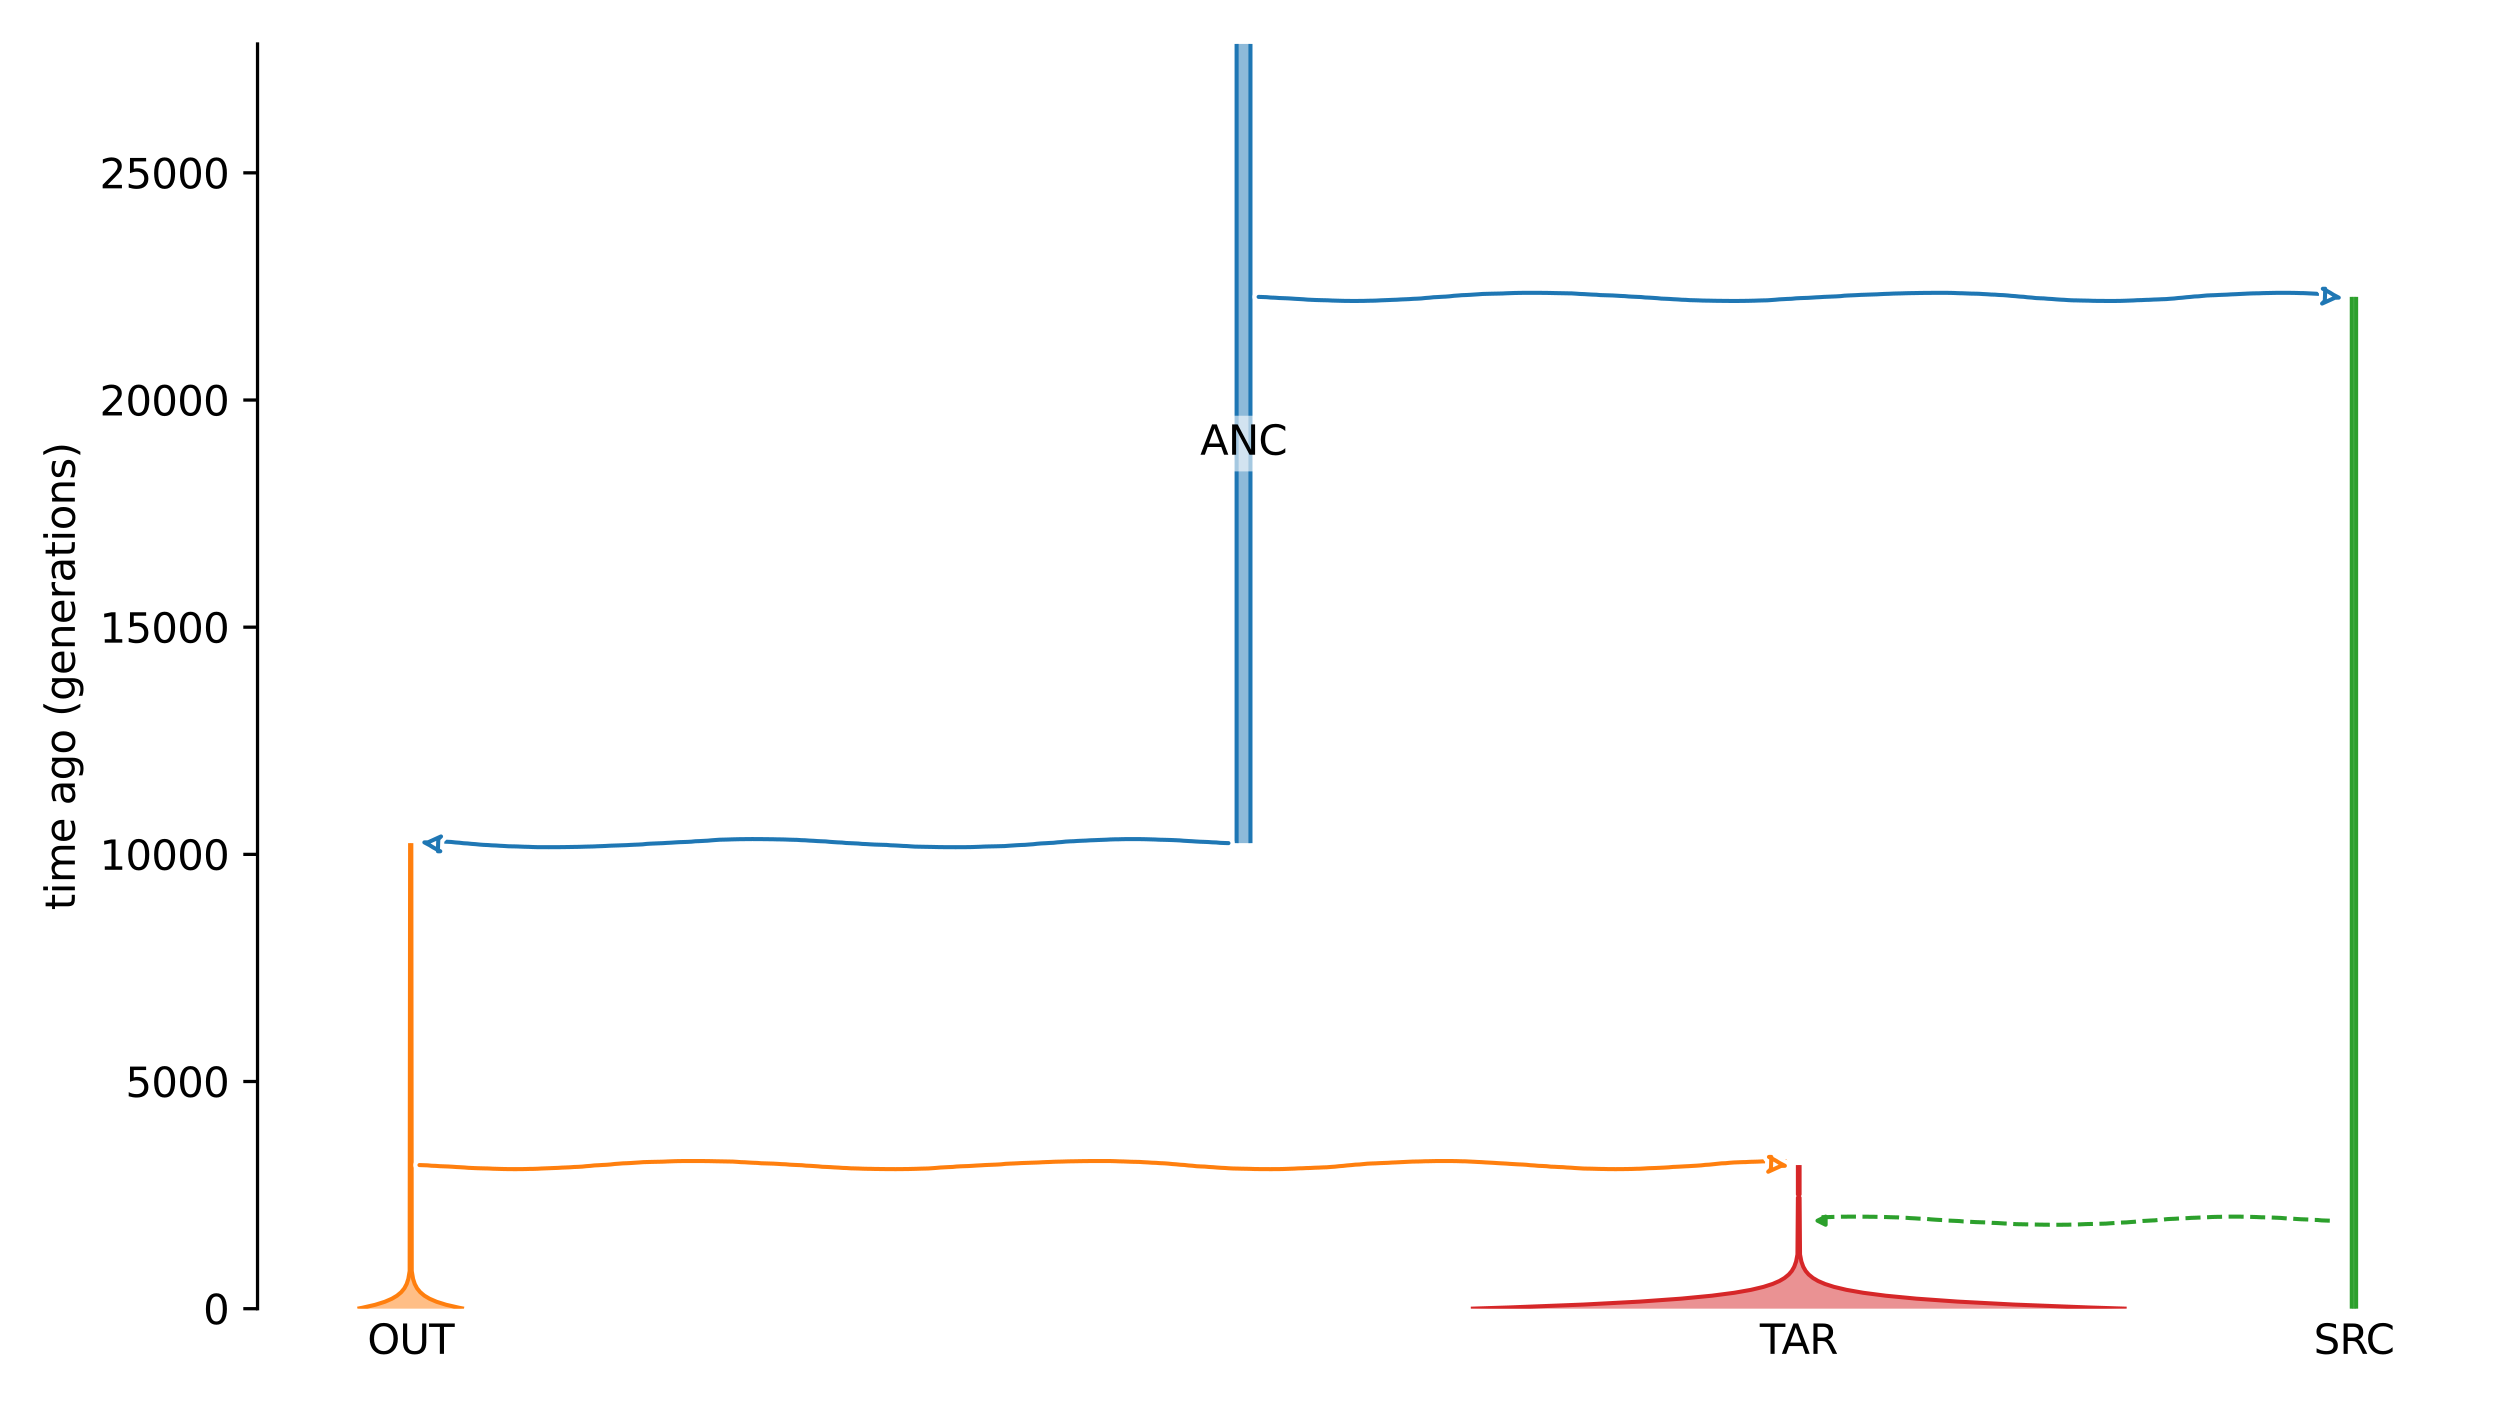 <?xml version="1.0" encoding="utf-8" standalone="no"?>
<!DOCTYPE svg PUBLIC "-//W3C//DTD SVG 1.1//EN"
  "http://www.w3.org/Graphics/SVG/1.1/DTD/svg11.dtd">
<svg xmlns:xlink="http://www.w3.org/1999/xlink" width="614.4pt" height="345.6pt" viewBox="0 0 614.4 345.6" xmlns="http://www.w3.org/2000/svg" version="1.1">
 <defs>
  <style type="text/css">*{stroke-linejoin: round; stroke-linecap: butt}</style>
 </defs>
 <g id="figure_1">
  <g id="patch_1">
   <path d="M 0 345.6 
L 614.4 345.6 
L 614.4 0 
L 0 0 
z
" style="fill: #ffffff"/>
  </g>
  <g id="axes_1">
   <g id="patch_2">
    <path d="M 63.291 321.622 
L 603.6 321.622 
L 603.6 10.8 
L 63.291 10.8 
z
" style="fill: #ffffff"/>
   </g>
   <path d="M 572.571 299.994 
L 571.571 299.963 
L 570.571 299.926 
L 569.571 299.828 
L 568.571 299.795 
L 567.571 299.722 
L 566.571 299.683 
L 565.571 299.648 
L 564.571 299.59 
L 563.571 299.52 
L 562.571 299.468 
L 561.571 299.409 
L 560.571 299.32 
L 559.571 299.274 
L 558.571 299.232 
L 557.571 299.201 
L 556.571 299.175 
L 555.571 299.154 
L 554.571 299.1 
L 553.571 299.072 
L 552.571 299.042 
L 551.571 299.017 
L 550.571 299.006 
L 549.571 298.996 
L 548.571 298.996 
L 547.571 299.005 
L 546.571 299.017 
L 545.571 299.048 
L 544.571 299.059 
L 543.571 299.089 
L 542.571 299.149 
L 541.571 299.186 
L 540.571 299.225 
L 539.571 299.268 
L 538.571 299.3 
L 537.571 299.368 
L 536.571 299.407 
L 535.571 299.45 
L 534.571 299.52 
L 533.571 299.557 
L 532.571 299.615 
L 531.571 299.726 
L 530.571 299.797 
L 529.571 299.91 
L 528.571 299.955 
L 527.571 300.017 
L 526.571 300.065 
L 525.571 300.146 
L 524.571 300.265 
L 523.571 300.335 
L 522.571 300.418 
L 521.571 300.451 
L 520.571 300.502 
L 519.571 300.571 
L 518.571 300.637 
L 517.571 300.714 
L 516.571 300.741 
L 515.571 300.768 
L 514.571 300.79 
L 513.571 300.81 
L 512.571 300.836 
L 511.571 300.886 
L 510.571 300.921 
L 509.571 300.957 
L 508.571 300.972 
L 507.571 300.988 
L 506.571 300.992 
L 505.571 300.994 
L 504.571 300.993 
L 503.571 300.992 
L 502.571 300.978 
L 501.571 300.97 
L 500.571 300.948 
L 499.571 300.925 
L 498.571 300.908 
L 497.571 300.89 
L 496.571 300.869 
L 495.571 300.853 
L 494.571 300.79 
L 493.571 300.715 
L 492.571 300.682 
L 491.571 300.614 
L 490.571 300.56 
L 489.571 300.527 
L 488.571 300.436 
L 487.571 300.408 
L 486.571 300.376 
L 485.571 300.345 
L 484.571 300.291 
L 483.571 300.226 
L 482.571 300.188 
L 481.571 300.092 
L 480.571 300.043 
L 479.571 299.999 
L 478.571 299.958 
L 477.571 299.85 
L 476.571 299.808 
L 475.571 299.746 
L 474.571 299.676 
L 473.571 299.572 
L 472.571 299.535 
L 471.571 299.489 
L 470.571 299.42 
L 469.571 299.372 
L 468.571 299.294 
L 467.571 299.264 
L 466.571 299.194 
L 465.571 299.17 
L 464.571 299.141 
L 463.571 299.1 
L 462.571 299.078 
L 461.571 299.064 
L 460.571 299.037 
L 459.571 299.028 
L 458.571 299.016 
L 457.571 299.005 
L 456.571 298.999 
L 455.571 298.994 
L 454.571 299 
L 453.571 299.013 
L 452.571 299.021 
L 451.571 299.045 
L 450.571 299.069 
L 449.571 299.105 
L 447.668 299.131 
" clip-path="url(#peff7113e07)" style="fill: none; stroke-dasharray: 3.7,1.6; stroke-dashoffset: 0; stroke: #2ca02c"/>
   <g id="patch_3">
    <path d="M 303.908 10.8 
L 303.908 207.208 
M 307.311 10.8 
L 307.311 207.208 
" clip-path="url(#peff7113e07)" style="fill: none; stroke: #ffffff; stroke-width: 3; stroke-linejoin: miter"/>
    <path d="M 303.908 10.8 
L 303.908 207.208 
M 307.311 10.8 
L 307.311 207.208 
" clip-path="url(#peff7113e07)" style="fill: none; stroke: #1f77b4; stroke-linejoin: miter"/>
    <g id="PolyCollection_1">
     <path d="M 307.311 10.8 
L 303.908 10.8 
L 303.908 207.208 
L 307.311 207.208 
L 307.311 207.208 
L 307.311 10.8 
z
" clip-path="url(#peff7113e07)" style="fill: #1f77b4; fill-opacity: 0.5"/>
    </g>
    <g id="patch_4">
     <path d="M 100.788 207.208 
L 100.68 312.369 
L 100.358 314.283 
L 99.942 315.56 
L 99.374 316.623 
L 98.589 317.58 
L 97.566 318.431 
L 96.311 319.176 
L 94.588 319.92 
L 92.225 320.665 
L 88.982 321.409 
L 87.85 321.622 
M 101.085 207.208 
L 101.192 312.369 
L 101.514 314.283 
L 101.931 315.56 
L 102.499 316.623 
L 103.284 317.58 
L 104.307 318.431 
L 105.562 319.176 
L 107.284 319.92 
L 109.648 320.665 
L 112.891 321.409 
L 114.023 321.622 
L 114.023 321.622 
" clip-path="url(#peff7113e07)" style="fill: none; stroke: #ffffff; stroke-width: 3; stroke-linejoin: miter"/>
     <path d="M 100.788 207.208 
L 100.68 312.369 
L 100.358 314.283 
L 99.942 315.56 
L 99.374 316.623 
L 98.589 317.58 
L 97.566 318.431 
L 96.311 319.176 
L 94.588 319.92 
L 92.225 320.665 
L 88.982 321.409 
L 87.85 321.622 
M 101.085 207.208 
L 101.192 312.369 
L 101.514 314.283 
L 101.931 315.56 
L 102.499 316.623 
L 103.284 317.58 
L 104.307 318.431 
L 105.562 319.176 
L 107.284 319.92 
L 109.648 320.665 
L 112.891 321.409 
L 114.023 321.622 
L 114.023 321.622 
" clip-path="url(#peff7113e07)" style="fill: none; stroke: #ff7f0e; stroke-linejoin: miter"/>
     <g id="PolyCollection_2">
      <path d="M 101.085 207.208 
L 100.788 207.208 
L 100.788 311.093 
L 100.788 311.093 
L 100.781 311.199 
L 100.773 311.305 
L 100.766 311.412 
L 100.758 311.518 
L 100.75 311.625 
L 100.741 311.731 
L 100.732 311.837 
L 100.723 311.944 
L 100.713 312.05 
L 100.702 312.156 
L 100.692 312.263 
L 100.68 312.369 
L 100.668 312.475 
L 100.656 312.582 
L 100.643 312.688 
L 100.629 312.794 
L 100.615 312.901 
L 100.6 313.007 
L 100.585 313.113 
L 100.569 313.22 
L 100.552 313.326 
L 100.534 313.433 
L 100.515 313.539 
L 100.496 313.645 
L 100.475 313.752 
L 100.454 313.858 
L 100.432 313.964 
L 100.408 314.071 
L 100.384 314.177 
L 100.358 314.283 
L 100.332 314.39 
L 100.304 314.496 
L 100.274 314.602 
L 100.244 314.709 
L 100.212 314.815 
L 100.178 314.922 
L 100.143 315.028 
L 100.107 315.134 
L 100.068 315.241 
L 100.028 315.347 
L 99.986 315.453 
L 99.942 315.56 
L 99.896 315.666 
L 99.848 315.772 
L 99.798 315.879 
L 99.745 315.985 
L 99.69 316.091 
L 99.632 316.198 
L 99.572 316.304 
L 99.509 316.41 
L 99.443 316.517 
L 99.374 316.623 
L 99.301 316.73 
L 99.226 316.836 
L 99.147 316.942 
L 99.064 317.049 
L 98.977 317.155 
L 98.887 317.261 
L 98.792 317.368 
L 98.693 317.474 
L 98.589 317.58 
L 98.48 317.687 
L 98.367 317.793 
L 98.248 317.899 
L 98.123 318.006 
L 97.993 318.112 
L 97.857 318.219 
L 97.715 318.325 
L 97.566 318.431 
L 97.41 318.538 
L 97.247 318.644 
L 97.076 318.75 
L 96.897 318.857 
L 96.711 318.963 
L 96.515 319.069 
L 96.311 319.176 
L 96.097 319.282 
L 95.873 319.388 
L 95.639 319.495 
L 95.394 319.601 
L 95.137 319.707 
L 94.869 319.814 
L 94.588 319.92 
L 94.295 320.027 
L 93.988 320.133 
L 93.666 320.239 
L 93.33 320.346 
L 92.978 320.452 
L 92.61 320.558 
L 92.225 320.665 
L 91.822 320.771 
L 91.401 320.877 
L 90.959 320.984 
L 90.498 321.09 
L 90.015 321.196 
L 89.51 321.303 
L 88.982 321.409 
L 88.429 321.516 
L 87.85 321.622 
L 114.023 321.622 
L 114.023 321.622 
L 113.444 321.516 
L 112.891 321.409 
L 112.363 321.303 
L 111.858 321.196 
L 111.375 321.09 
L 110.913 320.984 
L 110.472 320.877 
L 110.051 320.771 
L 109.648 320.665 
L 109.263 320.558 
L 108.895 320.452 
L 108.543 320.346 
L 108.206 320.239 
L 107.885 320.133 
L 107.578 320.027 
L 107.284 319.92 
L 107.004 319.814 
L 106.735 319.707 
L 106.479 319.601 
L 106.234 319.495 
L 106 319.388 
L 105.776 319.282 
L 105.562 319.176 
L 105.358 319.069 
L 105.162 318.963 
L 104.975 318.857 
L 104.797 318.75 
L 104.626 318.644 
L 104.463 318.538 
L 104.307 318.431 
L 104.158 318.325 
L 104.016 318.219 
L 103.879 318.112 
L 103.749 318.006 
L 103.625 317.899 
L 103.506 317.793 
L 103.393 317.687 
L 103.284 317.58 
L 103.18 317.474 
L 103.081 317.368 
L 102.986 317.261 
L 102.896 317.155 
L 102.809 317.049 
L 102.726 316.942 
L 102.647 316.836 
L 102.571 316.73 
L 102.499 316.623 
L 102.43 316.517 
L 102.364 316.41 
L 102.301 316.304 
L 102.241 316.198 
L 102.183 316.091 
L 102.128 315.985 
L 102.075 315.879 
L 102.025 315.772 
L 101.977 315.666 
L 101.931 315.56 
L 101.887 315.453 
L 101.845 315.347 
L 101.805 315.241 
L 101.766 315.134 
L 101.73 315.028 
L 101.694 314.922 
L 101.661 314.815 
L 101.629 314.709 
L 101.598 314.602 
L 101.569 314.496 
L 101.541 314.39 
L 101.514 314.283 
L 101.489 314.177 
L 101.464 314.071 
L 101.441 313.964 
L 101.419 313.858 
L 101.397 313.752 
L 101.377 313.645 
L 101.358 313.539 
L 101.339 313.433 
L 101.321 313.326 
L 101.304 313.22 
L 101.288 313.113 
L 101.272 313.007 
L 101.257 312.901 
L 101.243 312.794 
L 101.23 312.688 
L 101.217 312.582 
L 101.204 312.475 
L 101.192 312.369 
L 101.181 312.263 
L 101.17 312.156 
L 101.16 312.05 
L 101.15 311.944 
L 101.141 311.837 
L 101.132 311.731 
L 101.123 311.625 
L 101.115 311.518 
L 101.107 311.412 
L 101.099 311.305 
L 101.092 311.199 
L 101.085 311.093 
L 101.085 311.093 
L 101.085 207.208 
z
" clip-path="url(#peff7113e07)" style="fill: #ff7f0e; fill-opacity: 0.5"/>
     </g>
     <g id="patch_5">
      <path d="M 577.974 72.964 
L 577.974 321.622 
M 579.04 72.964 
L 579.04 321.622 
" clip-path="url(#peff7113e07)" style="fill: none; stroke: #ffffff; stroke-width: 3; stroke-linejoin: miter"/>
      <path d="M 577.974 72.964 
L 577.974 321.622 
M 579.04 72.964 
L 579.04 321.622 
" clip-path="url(#peff7113e07)" style="fill: none; stroke: #2ca02c; stroke-linejoin: miter"/>
      <g id="PolyCollection_3">
       <path d="M 579.04 72.964 
L 577.974 72.964 
L 577.974 321.622 
L 579.04 321.622 
L 579.04 321.622 
L 579.04 72.964 
z
" clip-path="url(#peff7113e07)" style="fill: #2ca02c; fill-opacity: 0.5"/>
      </g>
      <g id="patch_6">
       <path d="M 441.852 286.327 
L 441.852 293.54 
L 442.029 293.54 
L 442.029 294.344 
L 441.852 294.344 
L 441.743 308.299 
L 441.409 310.037 
L 440.941 311.34 
L 440.355 312.354 
L 439.613 313.223 
L 438.548 314.092 
L 437.314 314.816 
L 435.646 315.54 
L 433.391 316.264 
L 430.343 316.988 
L 426.224 317.712 
L 420.655 318.436 
L 413.129 319.16 
L 402.956 319.884 
L 389.206 320.608 
L 370.62 321.332 
L 361.47 321.622 
M 442.265 286.327 
L 442.265 293.54 
L 442.088 293.54 
L 442.088 294.344 
L 442.265 294.344 
L 442.373 308.299 
L 442.708 310.037 
L 443.175 311.34 
L 443.761 312.354 
L 444.503 313.223 
L 445.568 314.092 
L 446.802 314.816 
L 448.471 315.54 
L 450.726 316.264 
L 453.773 316.988 
L 457.893 317.712 
L 463.461 318.436 
L 470.988 319.16 
L 481.161 319.884 
L 494.911 320.608 
L 513.496 321.332 
L 522.647 321.622 
L 522.647 321.622 
" clip-path="url(#peff7113e07)" style="fill: none; stroke: #ffffff; stroke-width: 3; stroke-linejoin: miter"/>
       <path d="M 441.852 286.327 
L 441.852 293.54 
L 442.029 293.54 
L 442.029 294.344 
L 441.852 294.344 
L 441.743 308.299 
L 441.409 310.037 
L 440.941 311.34 
L 440.355 312.354 
L 439.613 313.223 
L 438.548 314.092 
L 437.314 314.816 
L 435.646 315.54 
L 433.391 316.264 
L 430.343 316.988 
L 426.224 317.712 
L 420.655 318.436 
L 413.129 319.16 
L 402.956 319.884 
L 389.206 320.608 
L 370.62 321.332 
L 361.47 321.622 
M 442.265 286.327 
L 442.265 293.54 
L 442.088 293.54 
L 442.088 294.344 
L 442.265 294.344 
L 442.373 308.299 
L 442.708 310.037 
L 443.175 311.34 
L 443.761 312.354 
L 444.503 313.223 
L 445.568 314.092 
L 446.802 314.816 
L 448.471 315.54 
L 450.726 316.264 
L 453.773 316.988 
L 457.893 317.712 
L 463.461 318.436 
L 470.988 319.16 
L 481.161 319.884 
L 494.911 320.608 
L 513.496 321.332 
L 522.647 321.622 
L 522.647 321.622 
" clip-path="url(#peff7113e07)" style="fill: none; stroke: #d62728; stroke-linejoin: miter"/>
       <g id="PolyCollection_4">
        <path d="M 442.265 286.327 
L 441.852 286.327 
L 441.852 293.54 
L 442.029 293.54 
L 442.029 294.344 
L 441.852 294.344 
L 441.852 307.285 
L 441.852 307.285 
L 441.839 307.43 
L 441.825 307.575 
L 441.811 307.72 
L 441.795 307.865 
L 441.779 308.009 
L 441.762 308.154 
L 441.743 308.299 
L 441.724 308.444 
L 441.703 308.589 
L 441.681 308.733 
L 441.657 308.878 
L 441.633 309.023 
L 441.606 309.168 
L 441.578 309.313 
L 441.548 309.457 
L 441.516 309.602 
L 441.483 309.747 
L 441.447 309.892 
L 441.409 310.037 
L 441.369 310.182 
L 441.326 310.326 
L 441.28 310.471 
L 441.232 310.616 
L 441.181 310.761 
L 441.126 310.906 
L 441.068 311.05 
L 441.007 311.195 
L 440.941 311.34 
L 440.872 311.485 
L 440.798 311.63 
L 440.72 311.775 
L 440.637 311.919 
L 440.549 312.064 
L 440.455 312.209 
L 440.355 312.354 
L 440.25 312.499 
L 440.137 312.643 
L 440.018 312.788 
L 439.891 312.933 
L 439.756 313.078 
L 439.613 313.223 
L 439.462 313.367 
L 439.3 313.512 
L 439.129 313.657 
L 438.947 313.802 
L 438.754 313.947 
L 438.548 314.092 
L 438.33 314.236 
L 438.099 314.381 
L 437.853 314.526 
L 437.592 314.671 
L 437.314 314.816 
L 437.02 314.96 
L 436.707 315.105 
L 436.374 315.25 
L 436.021 315.395 
L 435.646 315.54 
L 435.248 315.684 
L 434.825 315.829 
L 434.375 315.974 
L 433.898 316.119 
L 433.391 316.264 
L 432.853 316.409 
L 432.281 316.553 
L 431.674 316.698 
L 431.028 316.843 
L 430.343 316.988 
L 429.616 317.133 
L 428.843 317.277 
L 428.022 317.422 
L 427.15 317.567 
L 426.224 317.712 
L 425.24 317.857 
L 424.195 318.002 
L 423.086 318.146 
L 421.907 318.291 
L 420.655 318.436 
L 419.326 318.581 
L 417.914 318.726 
L 416.414 318.87 
L 414.821 319.015 
L 413.129 319.16 
L 411.332 319.305 
L 409.423 319.45 
L 407.396 319.594 
L 405.243 319.739 
L 402.956 319.884 
L 400.527 320.029 
L 397.947 320.174 
L 395.207 320.319 
L 392.297 320.463 
L 389.206 320.608 
L 385.923 320.753 
L 382.436 320.898 
L 378.732 321.043 
L 374.798 321.187 
L 370.62 321.332 
L 366.183 321.477 
L 361.47 321.622 
L 522.647 321.622 
L 522.647 321.622 
L 517.934 321.477 
L 513.496 321.332 
L 509.318 321.187 
L 505.385 321.043 
L 501.681 320.898 
L 498.194 320.753 
L 494.911 320.608 
L 491.82 320.463 
L 488.909 320.319 
L 486.169 320.174 
L 483.59 320.029 
L 481.161 319.884 
L 478.874 319.739 
L 476.721 319.594 
L 474.693 319.45 
L 472.785 319.305 
L 470.988 319.16 
L 469.296 319.015 
L 467.703 318.87 
L 466.203 318.726 
L 464.791 318.581 
L 463.461 318.436 
L 462.21 318.291 
L 461.031 318.146 
L 459.921 318.002 
L 458.877 317.857 
L 457.893 317.712 
L 456.967 317.567 
L 456.095 317.422 
L 455.274 317.277 
L 454.501 317.133 
L 453.773 316.988 
L 453.088 316.843 
L 452.443 316.698 
L 451.836 316.553 
L 451.264 316.409 
L 450.726 316.264 
L 450.219 316.119 
L 449.741 315.974 
L 449.292 315.829 
L 448.869 315.684 
L 448.471 315.54 
L 448.096 315.395 
L 447.743 315.25 
L 447.41 315.105 
L 447.097 314.96 
L 446.802 314.816 
L 446.525 314.671 
L 446.264 314.526 
L 446.018 314.381 
L 445.786 314.236 
L 445.568 314.092 
L 445.363 313.947 
L 445.17 313.802 
L 444.988 313.657 
L 444.816 313.512 
L 444.655 313.367 
L 444.503 313.223 
L 444.36 313.078 
L 444.226 312.933 
L 444.099 312.788 
L 443.98 312.643 
L 443.867 312.499 
L 443.761 312.354 
L 443.662 312.209 
L 443.568 312.064 
L 443.48 311.919 
L 443.397 311.775 
L 443.318 311.63 
L 443.245 311.485 
L 443.175 311.34 
L 443.11 311.195 
L 443.048 311.05 
L 442.991 310.906 
L 442.936 310.761 
L 442.885 310.616 
L 442.836 310.471 
L 442.791 310.326 
L 442.748 310.182 
L 442.708 310.037 
L 442.67 309.892 
L 442.634 309.747 
L 442.6 309.602 
L 442.569 309.457 
L 442.539 309.313 
L 442.511 309.168 
L 442.484 309.023 
L 442.459 308.878 
L 442.436 308.733 
L 442.414 308.589 
L 442.393 308.444 
L 442.373 308.299 
L 442.355 308.154 
L 442.338 308.009 
L 442.321 307.865 
L 442.306 307.72 
L 442.291 307.575 
L 442.278 307.43 
L 442.265 307.285 
L 442.265 307.285 
L 442.265 294.344 
L 442.088 294.344 
L 442.088 293.54 
L 442.265 293.54 
L 442.265 286.327 
z
" clip-path="url(#peff7113e07)" style="fill: #d62728; fill-opacity: 0.5"/>
       </g>
       <g id="matplotlib.axis_1">
        <g id="xtick_1">
         <g id="line2d_1"/>
         <g id="text_1">
          <!-- OUT -->
          <g transform="translate(90.287 332.72) scale(0.1 -0.1)">
           <defs>
            <path id="DejaVuSans-4f" d="M 2522 4238 
Q 1834 4238 1429 3725 
Q 1025 3213 1025 2328 
Q 1025 1447 1429 934 
Q 1834 422 2522 422 
Q 3209 422 3611 934 
Q 4013 1447 4013 2328 
Q 4013 3213 3611 3725 
Q 3209 4238 2522 4238 
z
M 2522 4750 
Q 3503 4750 4090 4092 
Q 4678 3434 4678 2328 
Q 4678 1225 4090 567 
Q 3503 -91 2522 -91 
Q 1538 -91 948 565 
Q 359 1222 359 2328 
Q 359 3434 948 4092 
Q 1538 4750 2522 4750 
z
" transform="scale(0.016)"/>
            <path id="DejaVuSans-55" d="M 556 4666 
L 1191 4666 
L 1191 1831 
Q 1191 1081 1462 751 
Q 1734 422 2344 422 
Q 2950 422 3222 751 
Q 3494 1081 3494 1831 
L 3494 4666 
L 4128 4666 
L 4128 1753 
Q 4128 841 3676 375 
Q 3225 -91 2344 -91 
Q 1459 -91 1007 375 
Q 556 841 556 1753 
L 556 4666 
z
" transform="scale(0.016)"/>
            <path id="DejaVuSans-54" d="M -19 4666 
L 3928 4666 
L 3928 4134 
L 2272 4134 
L 2272 0 
L 1638 0 
L 1638 4134 
L -19 4134 
L -19 4666 
z
" transform="scale(0.016)"/>
           </defs>
           <use xlink:href="#DejaVuSans-4f"/>
           <use xlink:href="#DejaVuSans-55" x="78.711"/>
           <use xlink:href="#DejaVuSans-54" x="151.904"/>
          </g>
         </g>
        </g>
        <g id="xtick_2">
         <g id="line2d_2"/>
         <g id="text_2">
          <!-- SRC -->
          <g transform="translate(568.617 332.72) scale(0.1 -0.1)">
           <defs>
            <path id="DejaVuSans-53" d="M 3425 4513 
L 3425 3897 
Q 3066 4069 2747 4153 
Q 2428 4238 2131 4238 
Q 1616 4238 1336 4038 
Q 1056 3838 1056 3469 
Q 1056 3159 1242 3001 
Q 1428 2844 1947 2747 
L 2328 2669 
Q 3034 2534 3370 2195 
Q 3706 1856 3706 1288 
Q 3706 609 3251 259 
Q 2797 -91 1919 -91 
Q 1588 -91 1214 -16 
Q 841 59 441 206 
L 441 856 
Q 825 641 1194 531 
Q 1563 422 1919 422 
Q 2459 422 2753 634 
Q 3047 847 3047 1241 
Q 3047 1584 2836 1778 
Q 2625 1972 2144 2069 
L 1759 2144 
Q 1053 2284 737 2584 
Q 422 2884 422 3419 
Q 422 4038 858 4394 
Q 1294 4750 2059 4750 
Q 2388 4750 2728 4690 
Q 3069 4631 3425 4513 
z
" transform="scale(0.016)"/>
            <path id="DejaVuSans-52" d="M 2841 2188 
Q 3044 2119 3236 1894 
Q 3428 1669 3622 1275 
L 4263 0 
L 3584 0 
L 2988 1197 
Q 2756 1666 2539 1819 
Q 2322 1972 1947 1972 
L 1259 1972 
L 1259 0 
L 628 0 
L 628 4666 
L 2053 4666 
Q 2853 4666 3247 4331 
Q 3641 3997 3641 3322 
Q 3641 2881 3436 2590 
Q 3231 2300 2841 2188 
z
M 1259 4147 
L 1259 2491 
L 2053 2491 
Q 2509 2491 2742 2702 
Q 2975 2913 2975 3322 
Q 2975 3731 2742 3939 
Q 2509 4147 2053 4147 
L 1259 4147 
z
" transform="scale(0.016)"/>
            <path id="DejaVuSans-43" d="M 4122 4306 
L 4122 3641 
Q 3803 3938 3442 4084 
Q 3081 4231 2675 4231 
Q 1875 4231 1450 3742 
Q 1025 3253 1025 2328 
Q 1025 1406 1450 917 
Q 1875 428 2675 428 
Q 3081 428 3442 575 
Q 3803 722 4122 1019 
L 4122 359 
Q 3791 134 3420 21 
Q 3050 -91 2638 -91 
Q 1578 -91 968 557 
Q 359 1206 359 2328 
Q 359 3453 968 4101 
Q 1578 4750 2638 4750 
Q 3056 4750 3426 4639 
Q 3797 4528 4122 4306 
z
" transform="scale(0.016)"/>
           </defs>
           <use xlink:href="#DejaVuSans-53"/>
           <use xlink:href="#DejaVuSans-52" x="63.477"/>
           <use xlink:href="#DejaVuSans-43" x="127.959"/>
          </g>
         </g>
        </g>
        <g id="xtick_3">
         <g id="line2d_3"/>
         <g id="text_3">
          <!-- TAR -->
          <g transform="translate(432.497 332.72) scale(0.1 -0.1)">
           <defs>
            <path id="DejaVuSans-41" d="M 2188 4044 
L 1331 1722 
L 3047 1722 
L 2188 4044 
z
M 1831 4666 
L 2547 4666 
L 4325 0 
L 3669 0 
L 3244 1197 
L 1141 1197 
L 716 0 
L 50 0 
L 1831 4666 
z
" transform="scale(0.016)"/>
           </defs>
           <use xlink:href="#DejaVuSans-54"/>
           <use xlink:href="#DejaVuSans-41" x="53.334"/>
           <use xlink:href="#DejaVuSans-52" x="121.742"/>
          </g>
         </g>
        </g>
       </g>
       <g id="matplotlib.axis_2">
        <g id="ytick_1">
         <g id="line2d_4">
          <defs>
           <path id="ma1d094321e" d="M 0 0 
L -3.5 0 
" style="stroke: #000000; stroke-width: 0.8"/>
          </defs>
          <g>
           <use xlink:href="#ma1d094321e" x="63.291" y="321.622" style="stroke: #000000; stroke-width: 0.8"/>
          </g>
         </g>
         <g id="text_4">
          <!-- 0 -->
          <g transform="translate(49.928 325.421) scale(0.1 -0.1)">
           <defs>
            <path id="DejaVuSans-30" d="M 2034 4250 
Q 1547 4250 1301 3770 
Q 1056 3291 1056 2328 
Q 1056 1369 1301 889 
Q 1547 409 2034 409 
Q 2525 409 2770 889 
Q 3016 1369 3016 2328 
Q 3016 3291 2770 3770 
Q 2525 4250 2034 4250 
z
M 2034 4750 
Q 2819 4750 3233 4129 
Q 3647 3509 3647 2328 
Q 3647 1150 3233 529 
Q 2819 -91 2034 -91 
Q 1250 -91 836 529 
Q 422 1150 422 2328 
Q 422 3509 836 4129 
Q 1250 4750 2034 4750 
z
" transform="scale(0.016)"/>
           </defs>
           <use xlink:href="#DejaVuSans-30"/>
          </g>
         </g>
        </g>
        <g id="ytick_2">
         <g id="line2d_5">
          <g>
           <use xlink:href="#ma1d094321e" x="63.291" y="265.794" style="stroke: #000000; stroke-width: 0.8"/>
          </g>
         </g>
         <g id="text_5">
          <!-- 5000 -->
          <g transform="translate(30.841 269.593) scale(0.1 -0.1)">
           <defs>
            <path id="DejaVuSans-35" d="M 691 4666 
L 3169 4666 
L 3169 4134 
L 1269 4134 
L 1269 2991 
Q 1406 3038 1543 3061 
Q 1681 3084 1819 3084 
Q 2600 3084 3056 2656 
Q 3513 2228 3513 1497 
Q 3513 744 3044 326 
Q 2575 -91 1722 -91 
Q 1428 -91 1123 -41 
Q 819 9 494 109 
L 494 744 
Q 775 591 1075 516 
Q 1375 441 1709 441 
Q 2250 441 2565 725 
Q 2881 1009 2881 1497 
Q 2881 1984 2565 2268 
Q 2250 2553 1709 2553 
Q 1456 2553 1204 2497 
Q 953 2441 691 2322 
L 691 4666 
z
" transform="scale(0.016)"/>
           </defs>
           <use xlink:href="#DejaVuSans-35"/>
           <use xlink:href="#DejaVuSans-30" x="63.623"/>
           <use xlink:href="#DejaVuSans-30" x="127.246"/>
           <use xlink:href="#DejaVuSans-30" x="190.869"/>
          </g>
         </g>
        </g>
        <g id="ytick_3">
         <g id="line2d_6">
          <g>
           <use xlink:href="#ma1d094321e" x="63.291" y="209.966" style="stroke: #000000; stroke-width: 0.8"/>
          </g>
         </g>
         <g id="text_6">
          <!-- 10000 -->
          <g transform="translate(24.478 213.765) scale(0.1 -0.1)">
           <defs>
            <path id="DejaVuSans-31" d="M 794 531 
L 1825 531 
L 1825 4091 
L 703 3866 
L 703 4441 
L 1819 4666 
L 2450 4666 
L 2450 531 
L 3481 531 
L 3481 0 
L 794 0 
L 794 531 
z
" transform="scale(0.016)"/>
           </defs>
           <use xlink:href="#DejaVuSans-31"/>
           <use xlink:href="#DejaVuSans-30" x="63.623"/>
           <use xlink:href="#DejaVuSans-30" x="127.246"/>
           <use xlink:href="#DejaVuSans-30" x="190.869"/>
           <use xlink:href="#DejaVuSans-30" x="254.492"/>
          </g>
         </g>
        </g>
        <g id="ytick_4">
         <g id="line2d_7">
          <g>
           <use xlink:href="#ma1d094321e" x="63.291" y="154.138" style="stroke: #000000; stroke-width: 0.8"/>
          </g>
         </g>
         <g id="text_7">
          <!-- 15000 -->
          <g transform="translate(24.478 157.937) scale(0.1 -0.1)">
           <use xlink:href="#DejaVuSans-31"/>
           <use xlink:href="#DejaVuSans-35" x="63.623"/>
           <use xlink:href="#DejaVuSans-30" x="127.246"/>
           <use xlink:href="#DejaVuSans-30" x="190.869"/>
           <use xlink:href="#DejaVuSans-30" x="254.492"/>
          </g>
         </g>
        </g>
        <g id="ytick_5">
         <g id="line2d_8">
          <g>
           <use xlink:href="#ma1d094321e" x="63.291" y="98.31" style="stroke: #000000; stroke-width: 0.8"/>
          </g>
         </g>
         <g id="text_8">
          <!-- 20000 -->
          <g transform="translate(24.478 102.109) scale(0.1 -0.1)">
           <defs>
            <path id="DejaVuSans-32" d="M 1228 531 
L 3431 531 
L 3431 0 
L 469 0 
L 469 531 
Q 828 903 1448 1529 
Q 2069 2156 2228 2338 
Q 2531 2678 2651 2914 
Q 2772 3150 2772 3378 
Q 2772 3750 2511 3984 
Q 2250 4219 1831 4219 
Q 1534 4219 1204 4116 
Q 875 4013 500 3803 
L 500 4441 
Q 881 4594 1212 4672 
Q 1544 4750 1819 4750 
Q 2544 4750 2975 4387 
Q 3406 4025 3406 3419 
Q 3406 3131 3298 2873 
Q 3191 2616 2906 2266 
Q 2828 2175 2409 1742 
Q 1991 1309 1228 531 
z
" transform="scale(0.016)"/>
           </defs>
           <use xlink:href="#DejaVuSans-32"/>
           <use xlink:href="#DejaVuSans-30" x="63.623"/>
           <use xlink:href="#DejaVuSans-30" x="127.246"/>
           <use xlink:href="#DejaVuSans-30" x="190.869"/>
           <use xlink:href="#DejaVuSans-30" x="254.492"/>
          </g>
         </g>
        </g>
        <g id="ytick_6">
         <g id="line2d_9">
          <g>
           <use xlink:href="#ma1d094321e" x="63.291" y="42.482" style="stroke: #000000; stroke-width: 0.8"/>
          </g>
         </g>
         <g id="text_9">
          <!-- 25000 -->
          <g transform="translate(24.478 46.282) scale(0.1 -0.1)">
           <use xlink:href="#DejaVuSans-32"/>
           <use xlink:href="#DejaVuSans-35" x="63.623"/>
           <use xlink:href="#DejaVuSans-30" x="127.246"/>
           <use xlink:href="#DejaVuSans-30" x="190.869"/>
           <use xlink:href="#DejaVuSans-30" x="254.492"/>
          </g>
         </g>
        </g>
        <g id="text_10">
         <!-- time ago (generations) -->
         <g transform="translate(18.398 223.682) rotate(-90) scale(0.1 -0.1)">
          <defs>
           <path id="DejaVuSans-74" d="M 1172 4494 
L 1172 3500 
L 2356 3500 
L 2356 3053 
L 1172 3053 
L 1172 1153 
Q 1172 725 1289 603 
Q 1406 481 1766 481 
L 2356 481 
L 2356 0 
L 1766 0 
Q 1100 0 847 248 
Q 594 497 594 1153 
L 594 3053 
L 172 3053 
L 172 3500 
L 594 3500 
L 594 4494 
L 1172 4494 
z
" transform="scale(0.016)"/>
           <path id="DejaVuSans-69" d="M 603 3500 
L 1178 3500 
L 1178 0 
L 603 0 
L 603 3500 
z
M 603 4863 
L 1178 4863 
L 1178 4134 
L 603 4134 
L 603 4863 
z
" transform="scale(0.016)"/>
           <path id="DejaVuSans-6d" d="M 3328 2828 
Q 3544 3216 3844 3400 
Q 4144 3584 4550 3584 
Q 5097 3584 5394 3201 
Q 5691 2819 5691 2113 
L 5691 0 
L 5113 0 
L 5113 2094 
Q 5113 2597 4934 2840 
Q 4756 3084 4391 3084 
Q 3944 3084 3684 2787 
Q 3425 2491 3425 1978 
L 3425 0 
L 2847 0 
L 2847 2094 
Q 2847 2600 2669 2842 
Q 2491 3084 2119 3084 
Q 1678 3084 1418 2786 
Q 1159 2488 1159 1978 
L 1159 0 
L 581 0 
L 581 3500 
L 1159 3500 
L 1159 2956 
Q 1356 3278 1631 3431 
Q 1906 3584 2284 3584 
Q 2666 3584 2933 3390 
Q 3200 3197 3328 2828 
z
" transform="scale(0.016)"/>
           <path id="DejaVuSans-65" d="M 3597 1894 
L 3597 1613 
L 953 1613 
Q 991 1019 1311 708 
Q 1631 397 2203 397 
Q 2534 397 2845 478 
Q 3156 559 3463 722 
L 3463 178 
Q 3153 47 2828 -22 
Q 2503 -91 2169 -91 
Q 1331 -91 842 396 
Q 353 884 353 1716 
Q 353 2575 817 3079 
Q 1281 3584 2069 3584 
Q 2775 3584 3186 3129 
Q 3597 2675 3597 1894 
z
M 3022 2063 
Q 3016 2534 2758 2815 
Q 2500 3097 2075 3097 
Q 1594 3097 1305 2825 
Q 1016 2553 972 2059 
L 3022 2063 
z
" transform="scale(0.016)"/>
           <path id="DejaVuSans-20" transform="scale(0.016)"/>
           <path id="DejaVuSans-61" d="M 2194 1759 
Q 1497 1759 1228 1600 
Q 959 1441 959 1056 
Q 959 750 1161 570 
Q 1363 391 1709 391 
Q 2188 391 2477 730 
Q 2766 1069 2766 1631 
L 2766 1759 
L 2194 1759 
z
M 3341 1997 
L 3341 0 
L 2766 0 
L 2766 531 
Q 2569 213 2275 61 
Q 1981 -91 1556 -91 
Q 1019 -91 701 211 
Q 384 513 384 1019 
Q 384 1609 779 1909 
Q 1175 2209 1959 2209 
L 2766 2209 
L 2766 2266 
Q 2766 2663 2505 2880 
Q 2244 3097 1772 3097 
Q 1472 3097 1187 3025 
Q 903 2953 641 2809 
L 641 3341 
Q 956 3463 1253 3523 
Q 1550 3584 1831 3584 
Q 2591 3584 2966 3190 
Q 3341 2797 3341 1997 
z
" transform="scale(0.016)"/>
           <path id="DejaVuSans-67" d="M 2906 1791 
Q 2906 2416 2648 2759 
Q 2391 3103 1925 3103 
Q 1463 3103 1205 2759 
Q 947 2416 947 1791 
Q 947 1169 1205 825 
Q 1463 481 1925 481 
Q 2391 481 2648 825 
Q 2906 1169 2906 1791 
z
M 3481 434 
Q 3481 -459 3084 -895 
Q 2688 -1331 1869 -1331 
Q 1566 -1331 1297 -1286 
Q 1028 -1241 775 -1147 
L 775 -588 
Q 1028 -725 1275 -790 
Q 1522 -856 1778 -856 
Q 2344 -856 2625 -561 
Q 2906 -266 2906 331 
L 2906 616 
Q 2728 306 2450 153 
Q 2172 0 1784 0 
Q 1141 0 747 490 
Q 353 981 353 1791 
Q 353 2603 747 3093 
Q 1141 3584 1784 3584 
Q 2172 3584 2450 3431 
Q 2728 3278 2906 2969 
L 2906 3500 
L 3481 3500 
L 3481 434 
z
" transform="scale(0.016)"/>
           <path id="DejaVuSans-6f" d="M 1959 3097 
Q 1497 3097 1228 2736 
Q 959 2375 959 1747 
Q 959 1119 1226 758 
Q 1494 397 1959 397 
Q 2419 397 2687 759 
Q 2956 1122 2956 1747 
Q 2956 2369 2687 2733 
Q 2419 3097 1959 3097 
z
M 1959 3584 
Q 2709 3584 3137 3096 
Q 3566 2609 3566 1747 
Q 3566 888 3137 398 
Q 2709 -91 1959 -91 
Q 1206 -91 779 398 
Q 353 888 353 1747 
Q 353 2609 779 3096 
Q 1206 3584 1959 3584 
z
" transform="scale(0.016)"/>
           <path id="DejaVuSans-28" d="M 1984 4856 
Q 1566 4138 1362 3434 
Q 1159 2731 1159 2009 
Q 1159 1288 1364 580 
Q 1569 -128 1984 -844 
L 1484 -844 
Q 1016 -109 783 600 
Q 550 1309 550 2009 
Q 550 2706 781 3412 
Q 1013 4119 1484 4856 
L 1984 4856 
z
" transform="scale(0.016)"/>
           <path id="DejaVuSans-6e" d="M 3513 2113 
L 3513 0 
L 2938 0 
L 2938 2094 
Q 2938 2591 2744 2837 
Q 2550 3084 2163 3084 
Q 1697 3084 1428 2787 
Q 1159 2491 1159 1978 
L 1159 0 
L 581 0 
L 581 3500 
L 1159 3500 
L 1159 2956 
Q 1366 3272 1645 3428 
Q 1925 3584 2291 3584 
Q 2894 3584 3203 3211 
Q 3513 2838 3513 2113 
z
" transform="scale(0.016)"/>
           <path id="DejaVuSans-72" d="M 2631 2963 
Q 2534 3019 2420 3045 
Q 2306 3072 2169 3072 
Q 1681 3072 1420 2755 
Q 1159 2438 1159 1844 
L 1159 0 
L 581 0 
L 581 3500 
L 1159 3500 
L 1159 2956 
Q 1341 3275 1631 3429 
Q 1922 3584 2338 3584 
Q 2397 3584 2469 3576 
Q 2541 3569 2628 3553 
L 2631 2963 
z
" transform="scale(0.016)"/>
           <path id="DejaVuSans-73" d="M 2834 3397 
L 2834 2853 
Q 2591 2978 2328 3040 
Q 2066 3103 1784 3103 
Q 1356 3103 1142 2972 
Q 928 2841 928 2578 
Q 928 2378 1081 2264 
Q 1234 2150 1697 2047 
L 1894 2003 
Q 2506 1872 2764 1633 
Q 3022 1394 3022 966 
Q 3022 478 2636 193 
Q 2250 -91 1575 -91 
Q 1294 -91 989 -36 
Q 684 19 347 128 
L 347 722 
Q 666 556 975 473 
Q 1284 391 1588 391 
Q 1994 391 2212 530 
Q 2431 669 2431 922 
Q 2431 1156 2273 1281 
Q 2116 1406 1581 1522 
L 1381 1569 
Q 847 1681 609 1914 
Q 372 2147 372 2553 
Q 372 3047 722 3315 
Q 1072 3584 1716 3584 
Q 2034 3584 2315 3537 
Q 2597 3491 2834 3397 
z
" transform="scale(0.016)"/>
           <path id="DejaVuSans-29" d="M 513 4856 
L 1013 4856 
Q 1481 4119 1714 3412 
Q 1947 2706 1947 2009 
Q 1947 1309 1714 600 
Q 1481 -109 1013 -844 
L 513 -844 
Q 928 -128 1133 580 
Q 1338 1288 1338 2009 
Q 1338 2731 1133 3434 
Q 928 4138 513 4856 
z
" transform="scale(0.016)"/>
          </defs>
          <use xlink:href="#DejaVuSans-74"/>
          <use xlink:href="#DejaVuSans-69" x="39.209"/>
          <use xlink:href="#DejaVuSans-6d" x="66.992"/>
          <use xlink:href="#DejaVuSans-65" x="164.404"/>
          <use xlink:href="#DejaVuSans-20" x="225.928"/>
          <use xlink:href="#DejaVuSans-61" x="257.715"/>
          <use xlink:href="#DejaVuSans-67" x="318.994"/>
          <use xlink:href="#DejaVuSans-6f" x="382.471"/>
          <use xlink:href="#DejaVuSans-20" x="443.652"/>
          <use xlink:href="#DejaVuSans-28" x="475.439"/>
          <use xlink:href="#DejaVuSans-67" x="514.453"/>
          <use xlink:href="#DejaVuSans-65" x="577.93"/>
          <use xlink:href="#DejaVuSans-6e" x="639.453"/>
          <use xlink:href="#DejaVuSans-65" x="702.832"/>
          <use xlink:href="#DejaVuSans-72" x="764.355"/>
          <use xlink:href="#DejaVuSans-61" x="805.469"/>
          <use xlink:href="#DejaVuSans-74" x="866.748"/>
          <use xlink:href="#DejaVuSans-69" x="905.957"/>
          <use xlink:href="#DejaVuSans-6f" x="933.74"/>
          <use xlink:href="#DejaVuSans-6e" x="994.922"/>
          <use xlink:href="#DejaVuSans-73" x="1058.301"/>
          <use xlink:href="#DejaVuSans-29" x="1110.4"/>
         </g>
        </g>
       </g>
       <g id="patch_7">
        <path d="M 301.906 207.208 
L 300.906 207.177 
L 299.906 207.14 
L 298.906 207.042 
L 297.906 207.01 
L 296.906 206.936 
L 295.906 206.897 
L 294.906 206.862 
L 293.906 206.804 
L 292.906 206.734 
L 291.906 206.682 
L 290.906 206.623 
L 289.906 206.535 
L 288.906 206.488 
L 287.906 206.446 
L 286.906 206.415 
L 285.906 206.389 
L 284.906 206.368 
L 283.906 206.314 
L 282.906 206.286 
L 281.906 206.256 
L 280.906 206.231 
L 279.906 206.22 
L 278.906 206.21 
L 277.906 206.21 
L 276.906 206.219 
L 275.906 206.231 
L 274.906 206.262 
L 273.906 206.273 
L 272.906 206.303 
L 271.906 206.363 
L 270.906 206.4 
L 269.906 206.439 
L 268.906 206.482 
L 267.906 206.514 
L 266.906 206.582 
L 265.906 206.621 
L 264.906 206.664 
L 263.906 206.734 
L 262.906 206.771 
L 261.906 206.829 
L 260.906 206.94 
L 259.906 207.011 
L 258.906 207.124 
L 257.906 207.169 
L 256.906 207.231 
L 255.906 207.279 
L 254.906 207.36 
L 253.906 207.479 
L 252.906 207.549 
L 251.906 207.632 
L 250.906 207.665 
L 249.906 207.716 
L 248.906 207.785 
L 247.906 207.851 
L 246.906 207.928 
L 245.906 207.955 
L 244.906 207.982 
L 243.906 208.004 
L 242.906 208.024 
L 241.906 208.05 
L 240.906 208.1 
L 239.906 208.135 
L 238.906 208.171 
L 237.906 208.186 
L 236.906 208.202 
L 235.906 208.206 
L 234.906 208.208 
L 233.906 208.207 
L 232.906 208.206 
L 231.906 208.192 
L 230.906 208.184 
L 229.906 208.162 
L 228.906 208.139 
L 227.906 208.122 
L 226.906 208.104 
L 225.906 208.083 
L 224.906 208.067 
L 223.906 208.004 
L 222.906 207.929 
L 221.906 207.896 
L 220.906 207.828 
L 219.906 207.774 
L 218.906 207.741 
L 217.906 207.65 
L 216.906 207.622 
L 215.906 207.59 
L 214.906 207.559 
L 213.906 207.505 
L 212.906 207.44 
L 211.906 207.402 
L 210.906 207.306 
L 209.906 207.257 
L 208.906 207.213 
L 207.906 207.172 
L 206.906 207.064 
L 205.906 207.022 
L 204.906 206.96 
L 203.906 206.89 
L 202.906 206.786 
L 201.906 206.749 
L 200.906 206.703 
L 199.906 206.634 
L 198.906 206.586 
L 197.906 206.508 
L 196.906 206.478 
L 195.906 206.408 
L 194.906 206.384 
L 193.906 206.355 
L 192.906 206.314 
L 191.906 206.292 
L 190.906 206.278 
L 189.906 206.251 
L 188.906 206.242 
L 187.906 206.23 
L 186.906 206.219 
L 185.906 206.213 
L 184.906 206.208 
L 183.906 206.214 
L 182.906 206.227 
L 181.906 206.235 
L 180.906 206.259 
L 179.906 206.283 
L 178.906 206.319 
L 177.906 206.345 
L 176.906 206.367 
L 175.906 206.436 
L 174.906 206.511 
L 173.906 206.605 
L 172.906 206.656 
L 171.906 206.71 
L 170.906 206.745 
L 169.906 206.851 
L 168.906 206.903 
L 167.906 206.94 
L 166.906 206.971 
L 165.906 207.032 
L 164.906 207.1 
L 163.906 207.149 
L 162.906 207.214 
L 161.906 207.252 
L 160.906 207.294 
L 159.906 207.336 
L 158.906 207.396 
L 157.906 207.509 
L 156.906 207.561 
L 155.906 207.6 
L 154.906 207.648 
L 153.906 207.704 
L 152.906 207.737 
L 151.906 207.773 
L 150.906 207.805 
L 149.906 207.84 
L 148.906 207.898 
L 147.906 207.943 
L 146.906 207.973 
L 145.906 208.023 
L 144.906 208.048 
L 143.906 208.069 
L 142.906 208.104 
L 141.906 208.129 
L 140.906 208.143 
L 139.906 208.162 
L 138.906 208.177 
L 137.906 208.19 
L 136.906 208.196 
L 135.906 208.203 
L 134.906 208.208 
L 133.906 208.206 
L 132.906 208.203 
L 131.906 208.192 
L 130.906 208.164 
L 129.906 208.12 
L 128.906 208.099 
L 127.906 208.058 
L 126.906 208.018 
L 125.906 207.999 
L 124.906 207.977 
L 123.906 207.91 
L 122.906 207.86 
L 121.906 207.787 
L 120.906 207.755 
L 119.906 207.679 
L 118.906 207.64 
L 117.906 207.566 
L 116.906 207.462 
L 115.906 207.392 
L 114.906 207.287 
L 113.906 207.232 
L 112.906 207.109 
L 111.906 207.038 
L 110.906 206.922 
L 109.906 206.872 
L 108.906 206.836 
L 107.906 206.745 
L 106.906 206.692 
L 105.906 206.604 
L 104.204 206.534 
" clip-path="url(#peff7113e07)" style="fill: none; stroke: #ffffff; stroke-width: 3; stroke-linecap: round"/>
        <path d="M 301.906 207.208 
L 300.906 207.177 
L 299.906 207.14 
L 298.906 207.042 
L 297.906 207.01 
L 296.906 206.936 
L 295.906 206.897 
L 294.906 206.862 
L 293.906 206.804 
L 292.906 206.734 
L 291.906 206.682 
L 290.906 206.623 
L 289.906 206.535 
L 288.906 206.488 
L 287.906 206.446 
L 286.906 206.415 
L 285.906 206.389 
L 284.906 206.368 
L 283.906 206.314 
L 282.906 206.286 
L 281.906 206.256 
L 280.906 206.231 
L 279.906 206.22 
L 278.906 206.21 
L 277.906 206.21 
L 276.906 206.219 
L 275.906 206.231 
L 274.906 206.262 
L 273.906 206.273 
L 272.906 206.303 
L 271.906 206.363 
L 270.906 206.4 
L 269.906 206.439 
L 268.906 206.482 
L 267.906 206.514 
L 266.906 206.582 
L 265.906 206.621 
L 264.906 206.664 
L 263.906 206.734 
L 262.906 206.771 
L 261.906 206.829 
L 260.906 206.94 
L 259.906 207.011 
L 258.906 207.124 
L 257.906 207.169 
L 256.906 207.231 
L 255.906 207.279 
L 254.906 207.36 
L 253.906 207.479 
L 252.906 207.549 
L 251.906 207.632 
L 250.906 207.665 
L 249.906 207.716 
L 248.906 207.785 
L 247.906 207.851 
L 246.906 207.928 
L 245.906 207.955 
L 244.906 207.982 
L 243.906 208.004 
L 242.906 208.024 
L 241.906 208.05 
L 240.906 208.1 
L 239.906 208.135 
L 238.906 208.171 
L 237.906 208.186 
L 236.906 208.202 
L 235.906 208.206 
L 234.906 208.208 
L 233.906 208.207 
L 232.906 208.206 
L 231.906 208.192 
L 230.906 208.184 
L 229.906 208.162 
L 228.906 208.139 
L 227.906 208.122 
L 226.906 208.104 
L 225.906 208.083 
L 224.906 208.067 
L 223.906 208.004 
L 222.906 207.929 
L 221.906 207.896 
L 220.906 207.828 
L 219.906 207.774 
L 218.906 207.741 
L 217.906 207.65 
L 216.906 207.622 
L 215.906 207.59 
L 214.906 207.559 
L 213.906 207.505 
L 212.906 207.44 
L 211.906 207.402 
L 210.906 207.306 
L 209.906 207.257 
L 208.906 207.213 
L 207.906 207.172 
L 206.906 207.064 
L 205.906 207.022 
L 204.906 206.96 
L 203.906 206.89 
L 202.906 206.786 
L 201.906 206.749 
L 200.906 206.703 
L 199.906 206.634 
L 198.906 206.586 
L 197.906 206.508 
L 196.906 206.478 
L 195.906 206.408 
L 194.906 206.384 
L 193.906 206.355 
L 192.906 206.314 
L 191.906 206.292 
L 190.906 206.278 
L 189.906 206.251 
L 188.906 206.242 
L 187.906 206.23 
L 186.906 206.219 
L 185.906 206.213 
L 184.906 206.208 
L 183.906 206.214 
L 182.906 206.227 
L 181.906 206.235 
L 180.906 206.259 
L 179.906 206.283 
L 178.906 206.319 
L 177.906 206.345 
L 176.906 206.367 
L 175.906 206.436 
L 174.906 206.511 
L 173.906 206.605 
L 172.906 206.656 
L 171.906 206.71 
L 170.906 206.745 
L 169.906 206.851 
L 168.906 206.903 
L 167.906 206.94 
L 166.906 206.971 
L 165.906 207.032 
L 164.906 207.1 
L 163.906 207.149 
L 162.906 207.214 
L 161.906 207.252 
L 160.906 207.294 
L 159.906 207.336 
L 158.906 207.396 
L 157.906 207.509 
L 156.906 207.561 
L 155.906 207.6 
L 154.906 207.648 
L 153.906 207.704 
L 152.906 207.737 
L 151.906 207.773 
L 150.906 207.805 
L 149.906 207.84 
L 148.906 207.898 
L 147.906 207.943 
L 146.906 207.973 
L 145.906 208.023 
L 144.906 208.048 
L 143.906 208.069 
L 142.906 208.104 
L 141.906 208.129 
L 140.906 208.143 
L 139.906 208.162 
L 138.906 208.177 
L 137.906 208.19 
L 136.906 208.196 
L 135.906 208.203 
L 134.906 208.208 
L 133.906 208.206 
L 132.906 208.203 
L 131.906 208.192 
L 130.906 208.164 
L 129.906 208.12 
L 128.906 208.099 
L 127.906 208.058 
L 126.906 208.018 
L 125.906 207.999 
L 124.906 207.977 
L 123.906 207.91 
L 122.906 207.86 
L 121.906 207.787 
L 120.906 207.755 
L 119.906 207.679 
L 118.906 207.64 
L 117.906 207.566 
L 116.906 207.462 
L 115.906 207.392 
L 114.906 207.287 
L 113.906 207.232 
L 112.906 207.109 
L 111.906 207.038 
L 110.906 206.922 
L 109.906 206.872 
L 108.906 206.836 
L 107.906 206.745 
L 106.906 206.692 
L 105.906 206.604 
L 104.204 206.534 
" clip-path="url(#peff7113e07)" style="fill: none; stroke: #1f77b4; stroke-linecap: round"/>
        <path d="M 108.204 209.208 
L 107.324 208.733 
L 106.446 208.253 
L 105.595 207.718 
L 104.293 207.03 
L 105.22 207.004 
L 106.132 206.592 
L 107.042 206.176 
L 108.385 205.569 
L 107.73 206.208 
L 107.678 207.208 
L 107.619 209.208 
z
" clip-path="url(#peff7113e07)" style="fill: #ffffff; stroke: #ffffff; stroke-width: 3; stroke-linecap: round"/>
        <path d="M 108.204 209.208 
L 107.324 208.733 
L 106.446 208.253 
L 105.595 207.718 
L 104.293 207.03 
L 105.22 207.004 
L 106.132 206.592 
L 107.042 206.176 
L 108.385 205.569 
L 107.73 206.208 
L 107.678 207.208 
L 107.619 209.208 
z
" clip-path="url(#peff7113e07)" style="fill: #ffffff; stroke: #1f77b4; stroke-linecap: round"/>
        <g id="patch_8">
         <path d="M 309.314 72.964 
L 310.314 72.996 
L 311.314 73.033 
L 312.314 73.13 
L 313.314 73.163 
L 314.314 73.237 
L 315.314 73.275 
L 316.314 73.311 
L 317.314 73.368 
L 318.314 73.439 
L 319.314 73.491 
L 320.314 73.55 
L 321.314 73.638 
L 322.314 73.684 
L 323.314 73.727 
L 324.314 73.757 
L 325.314 73.783 
L 326.314 73.804 
L 327.314 73.859 
L 328.314 73.887 
L 329.314 73.916 
L 330.314 73.942 
L 331.314 73.953 
L 332.314 73.963 
L 333.314 73.963 
L 334.314 73.953 
L 335.314 73.942 
L 336.314 73.911 
L 337.314 73.899 
L 338.314 73.869 
L 339.314 73.81 
L 340.314 73.772 
L 341.314 73.733 
L 342.314 73.691 
L 343.314 73.658 
L 344.314 73.591 
L 345.314 73.551 
L 346.314 73.509 
L 347.314 73.438 
L 348.314 73.402 
L 349.314 73.343 
L 350.314 73.232 
L 351.314 73.162 
L 352.314 73.049 
L 353.314 73.003 
L 354.314 72.942 
L 355.314 72.893 
L 356.314 72.813 
L 357.314 72.694 
L 358.314 72.624 
L 359.314 72.541 
L 360.314 72.507 
L 361.314 72.456 
L 362.314 72.388 
L 363.314 72.322 
L 364.314 72.245 
L 365.314 72.217 
L 366.314 72.191 
L 367.314 72.168 
L 368.314 72.149 
L 369.314 72.122 
L 370.314 72.072 
L 371.314 72.037 
L 372.314 72.002 
L 373.314 71.986 
L 374.314 71.97 
L 375.314 71.967 
L 376.314 71.965 
L 377.314 71.965 
L 378.314 71.967 
L 379.314 71.98 
L 380.314 71.989 
L 381.314 72.01 
L 382.314 72.033 
L 383.314 72.05 
L 384.314 72.069 
L 385.314 72.089 
L 386.314 72.106 
L 387.314 72.169 
L 388.314 72.244 
L 389.314 72.277 
L 390.314 72.344 
L 391.314 72.398 
L 392.314 72.432 
L 393.314 72.522 
L 394.314 72.551 
L 395.314 72.582 
L 396.314 72.613 
L 397.314 72.668 
L 398.314 72.733 
L 399.314 72.771 
L 400.314 72.867 
L 401.314 72.916 
L 402.314 72.96 
L 403.314 73 
L 404.314 73.108 
L 405.314 73.15 
L 406.314 73.212 
L 407.314 73.282 
L 408.314 73.387 
L 409.314 73.424 
L 410.314 73.47 
L 411.314 73.538 
L 412.314 73.587 
L 413.314 73.664 
L 414.314 73.695 
L 415.314 73.764 
L 416.314 73.788 
L 417.314 73.817 
L 418.314 73.859 
L 419.314 73.88 
L 420.314 73.894 
L 421.314 73.921 
L 422.314 73.93 
L 423.314 73.943 
L 424.314 73.954 
L 425.314 73.96 
L 426.314 73.964 
L 427.314 73.959 
L 428.314 73.945 
L 429.314 73.938 
L 430.314 73.913 
L 431.314 73.89 
L 432.314 73.853 
L 433.314 73.827 
L 434.314 73.805 
L 435.314 73.736 
L 436.314 73.662 
L 437.314 73.568 
L 438.314 73.517 
L 439.314 73.463 
L 440.314 73.428 
L 441.314 73.322 
L 442.314 73.269 
L 443.314 73.232 
L 444.314 73.201 
L 445.314 73.14 
L 446.314 73.073 
L 447.314 73.024 
L 448.314 72.959 
L 449.314 72.92 
L 450.314 72.878 
L 451.314 72.836 
L 452.314 72.777 
L 453.314 72.664 
L 454.314 72.612 
L 455.314 72.572 
L 456.314 72.525 
L 457.314 72.468 
L 458.314 72.436 
L 459.314 72.399 
L 460.314 72.367 
L 461.314 72.333 
L 462.314 72.275 
L 463.314 72.229 
L 464.314 72.2 
L 465.314 72.149 
L 466.314 72.124 
L 467.314 72.103 
L 468.314 72.068 
L 469.314 72.044 
L 470.314 72.03 
L 471.314 72.011 
L 472.314 71.995 
L 473.314 71.983 
L 474.314 71.977 
L 475.314 71.97 
L 476.314 71.965 
L 477.314 71.967 
L 478.314 71.969 
L 479.314 71.981 
L 480.314 72.009 
L 481.314 72.053 
L 482.314 72.073 
L 483.314 72.114 
L 484.314 72.154 
L 485.314 72.173 
L 486.314 72.196 
L 487.314 72.263 
L 488.314 72.312 
L 489.314 72.386 
L 490.314 72.417 
L 491.314 72.494 
L 492.314 72.532 
L 493.314 72.606 
L 494.314 72.71 
L 495.314 72.78 
L 496.314 72.885 
L 497.314 72.94 
L 498.314 73.064 
L 499.314 73.134 
L 500.314 73.25 
L 501.314 73.3 
L 502.314 73.336 
L 503.314 73.428 
L 504.314 73.481 
L 505.314 73.569 
L 506.314 73.638 
L 507.314 73.685 
L 508.314 73.757 
L 509.314 73.807 
L 510.314 73.824 
L 511.314 73.851 
L 512.314 73.871 
L 513.314 73.89 
L 514.314 73.928 
L 515.314 73.945 
L 516.314 73.953 
L 517.314 73.958 
L 518.314 73.964 
L 519.314 73.962 
L 520.314 73.956 
L 521.314 73.94 
L 522.314 73.908 
L 523.314 73.87 
L 524.314 73.835 
L 525.314 73.772 
L 526.314 73.75 
L 527.314 73.7 
L 528.314 73.675 
L 529.314 73.619 
L 530.314 73.588 
L 531.314 73.538 
L 532.314 73.505 
L 533.314 73.425 
L 534.314 73.356 
L 535.314 73.24 
L 536.314 73.165 
L 537.314 73.049 
L 538.314 72.97 
L 539.314 72.861 
L 540.314 72.822 
L 541.314 72.719 
L 542.314 72.619 
L 543.314 72.574 
L 544.314 72.54 
L 545.314 72.488 
L 546.314 72.448 
L 547.314 72.412 
L 548.314 72.345 
L 549.314 72.306 
L 550.314 72.255 
L 551.314 72.206 
L 552.314 72.155 
L 553.314 72.111 
L 554.314 72.089 
L 555.314 72.073 
L 556.314 72.031 
L 557.314 72.016 
L 558.314 71.993 
L 559.314 71.973 
L 560.314 71.967 
L 561.314 71.964 
L 562.314 71.967 
L 563.314 71.979 
L 564.314 71.996 
L 565.314 72.028 
L 566.314 72.042 
L 567.314 72.094 
L 568.314 72.144 
L 569.314 72.198 
L 570.314 72.243 
L 571.314 72.313 
L 572.314 72.363 
L 573.314 72.417 
L 574.859 72.486 
" clip-path="url(#peff7113e07)" style="fill: none; stroke: #ffffff; stroke-width: 3; stroke-linecap: round"/>
         <path d="M 309.314 72.964 
L 310.314 72.996 
L 311.314 73.033 
L 312.314 73.13 
L 313.314 73.163 
L 314.314 73.237 
L 315.314 73.275 
L 316.314 73.311 
L 317.314 73.368 
L 318.314 73.439 
L 319.314 73.491 
L 320.314 73.55 
L 321.314 73.638 
L 322.314 73.684 
L 323.314 73.727 
L 324.314 73.757 
L 325.314 73.783 
L 326.314 73.804 
L 327.314 73.859 
L 328.314 73.887 
L 329.314 73.916 
L 330.314 73.942 
L 331.314 73.953 
L 332.314 73.963 
L 333.314 73.963 
L 334.314 73.953 
L 335.314 73.942 
L 336.314 73.911 
L 337.314 73.899 
L 338.314 73.869 
L 339.314 73.81 
L 340.314 73.772 
L 341.314 73.733 
L 342.314 73.691 
L 343.314 73.658 
L 344.314 73.591 
L 345.314 73.551 
L 346.314 73.509 
L 347.314 73.438 
L 348.314 73.402 
L 349.314 73.343 
L 350.314 73.232 
L 351.314 73.162 
L 352.314 73.049 
L 353.314 73.003 
L 354.314 72.942 
L 355.314 72.893 
L 356.314 72.813 
L 357.314 72.694 
L 358.314 72.624 
L 359.314 72.541 
L 360.314 72.507 
L 361.314 72.456 
L 362.314 72.388 
L 363.314 72.322 
L 364.314 72.245 
L 365.314 72.217 
L 366.314 72.191 
L 367.314 72.168 
L 368.314 72.149 
L 369.314 72.122 
L 370.314 72.072 
L 371.314 72.037 
L 372.314 72.002 
L 373.314 71.986 
L 374.314 71.97 
L 375.314 71.967 
L 376.314 71.965 
L 377.314 71.965 
L 378.314 71.967 
L 379.314 71.98 
L 380.314 71.989 
L 381.314 72.01 
L 382.314 72.033 
L 383.314 72.05 
L 384.314 72.069 
L 385.314 72.089 
L 386.314 72.106 
L 387.314 72.169 
L 388.314 72.244 
L 389.314 72.277 
L 390.314 72.344 
L 391.314 72.398 
L 392.314 72.432 
L 393.314 72.522 
L 394.314 72.551 
L 395.314 72.582 
L 396.314 72.613 
L 397.314 72.668 
L 398.314 72.733 
L 399.314 72.771 
L 400.314 72.867 
L 401.314 72.916 
L 402.314 72.96 
L 403.314 73 
L 404.314 73.108 
L 405.314 73.15 
L 406.314 73.212 
L 407.314 73.282 
L 408.314 73.387 
L 409.314 73.424 
L 410.314 73.47 
L 411.314 73.538 
L 412.314 73.587 
L 413.314 73.664 
L 414.314 73.695 
L 415.314 73.764 
L 416.314 73.788 
L 417.314 73.817 
L 418.314 73.859 
L 419.314 73.88 
L 420.314 73.894 
L 421.314 73.921 
L 422.314 73.93 
L 423.314 73.943 
L 424.314 73.954 
L 425.314 73.96 
L 426.314 73.964 
L 427.314 73.959 
L 428.314 73.945 
L 429.314 73.938 
L 430.314 73.913 
L 431.314 73.89 
L 432.314 73.853 
L 433.314 73.827 
L 434.314 73.805 
L 435.314 73.736 
L 436.314 73.662 
L 437.314 73.568 
L 438.314 73.517 
L 439.314 73.463 
L 440.314 73.428 
L 441.314 73.322 
L 442.314 73.269 
L 443.314 73.232 
L 444.314 73.201 
L 445.314 73.14 
L 446.314 73.073 
L 447.314 73.024 
L 448.314 72.959 
L 449.314 72.92 
L 450.314 72.878 
L 451.314 72.836 
L 452.314 72.777 
L 453.314 72.664 
L 454.314 72.612 
L 455.314 72.572 
L 456.314 72.525 
L 457.314 72.468 
L 458.314 72.436 
L 459.314 72.399 
L 460.314 72.367 
L 461.314 72.333 
L 462.314 72.275 
L 463.314 72.229 
L 464.314 72.2 
L 465.314 72.149 
L 466.314 72.124 
L 467.314 72.103 
L 468.314 72.068 
L 469.314 72.044 
L 470.314 72.03 
L 471.314 72.011 
L 472.314 71.995 
L 473.314 71.983 
L 474.314 71.977 
L 475.314 71.97 
L 476.314 71.965 
L 477.314 71.967 
L 478.314 71.969 
L 479.314 71.981 
L 480.314 72.009 
L 481.314 72.053 
L 482.314 72.073 
L 483.314 72.114 
L 484.314 72.154 
L 485.314 72.173 
L 486.314 72.196 
L 487.314 72.263 
L 488.314 72.312 
L 489.314 72.386 
L 490.314 72.417 
L 491.314 72.494 
L 492.314 72.532 
L 493.314 72.606 
L 494.314 72.71 
L 495.314 72.78 
L 496.314 72.885 
L 497.314 72.94 
L 498.314 73.064 
L 499.314 73.134 
L 500.314 73.25 
L 501.314 73.3 
L 502.314 73.336 
L 503.314 73.428 
L 504.314 73.481 
L 505.314 73.569 
L 506.314 73.638 
L 507.314 73.685 
L 508.314 73.757 
L 509.314 73.807 
L 510.314 73.824 
L 511.314 73.851 
L 512.314 73.871 
L 513.314 73.89 
L 514.314 73.928 
L 515.314 73.945 
L 516.314 73.953 
L 517.314 73.958 
L 518.314 73.964 
L 519.314 73.962 
L 520.314 73.956 
L 521.314 73.94 
L 522.314 73.908 
L 523.314 73.87 
L 524.314 73.835 
L 525.314 73.772 
L 526.314 73.75 
L 527.314 73.7 
L 528.314 73.675 
L 529.314 73.619 
L 530.314 73.588 
L 531.314 73.538 
L 532.314 73.505 
L 533.314 73.425 
L 534.314 73.356 
L 535.314 73.24 
L 536.314 73.165 
L 537.314 73.049 
L 538.314 72.97 
L 539.314 72.861 
L 540.314 72.822 
L 541.314 72.719 
L 542.314 72.619 
L 543.314 72.574 
L 544.314 72.54 
L 545.314 72.488 
L 546.314 72.448 
L 547.314 72.412 
L 548.314 72.345 
L 549.314 72.306 
L 550.314 72.255 
L 551.314 72.206 
L 552.314 72.155 
L 553.314 72.111 
L 554.314 72.089 
L 555.314 72.073 
L 556.314 72.031 
L 557.314 72.016 
L 558.314 71.993 
L 559.314 71.973 
L 560.314 71.967 
L 561.314 71.964 
L 562.314 71.967 
L 563.314 71.979 
L 564.314 71.996 
L 565.314 72.028 
L 566.314 72.042 
L 567.314 72.094 
L 568.314 72.144 
L 569.314 72.198 
L 570.314 72.243 
L 571.314 72.313 
L 572.314 72.363 
L 573.314 72.417 
L 574.859 72.486 
" clip-path="url(#peff7113e07)" style="fill: none; stroke: #1f77b4; stroke-linecap: round"/>
         <path d="M 570.859 70.964 
L 571.74 71.44 
L 572.618 71.92 
L 573.468 72.455 
L 574.771 73.142 
L 573.843 73.168 
L 572.931 73.581 
L 572.021 73.996 
L 570.679 74.603 
L 571.334 73.964 
L 571.386 72.964 
L 571.445 70.964 
z
" clip-path="url(#peff7113e07)" style="fill: #ffffff; stroke: #ffffff; stroke-width: 3; stroke-linecap: round"/>
         <path d="M 570.859 70.964 
L 571.74 71.44 
L 572.618 71.92 
L 573.468 72.455 
L 574.771 73.142 
L 573.843 73.168 
L 572.931 73.581 
L 572.021 73.996 
L 570.679 74.603 
L 571.334 73.964 
L 571.386 72.964 
L 571.445 70.964 
z
" clip-path="url(#peff7113e07)" style="fill: #ffffff; stroke: #1f77b4; stroke-linecap: round"/>
         <g id="patch_9">
          <path d="M 103.085 286.327 
L 104.085 286.359 
L 105.085 286.396 
L 106.085 286.494 
L 107.085 286.526 
L 108.085 286.6 
L 109.085 286.638 
L 110.085 286.674 
L 111.085 286.731 
L 112.085 286.802 
L 113.085 286.854 
L 114.085 286.913 
L 115.085 287.001 
L 116.085 287.047 
L 117.085 287.09 
L 118.085 287.12 
L 119.085 287.146 
L 120.085 287.167 
L 121.085 287.222 
L 122.085 287.25 
L 123.085 287.279 
L 124.085 287.305 
L 125.085 287.316 
L 126.085 287.326 
L 127.085 287.326 
L 128.085 287.316 
L 129.085 287.305 
L 130.085 287.274 
L 131.085 287.263 
L 132.085 287.232 
L 133.085 287.173 
L 134.085 287.135 
L 135.085 287.096 
L 136.085 287.054 
L 137.085 287.021 
L 138.085 286.954 
L 139.085 286.915 
L 140.085 286.872 
L 141.085 286.801 
L 142.085 286.765 
L 143.085 286.707 
L 144.085 286.596 
L 145.085 286.525 
L 146.085 286.412 
L 147.085 286.366 
L 148.085 286.305 
L 149.085 286.256 
L 150.085 286.176 
L 151.085 286.057 
L 152.085 285.987 
L 153.085 285.904 
L 154.085 285.87 
L 155.085 285.819 
L 156.085 285.751 
L 157.085 285.685 
L 158.085 285.608 
L 159.085 285.58 
L 160.085 285.554 
L 161.085 285.531 
L 162.085 285.512 
L 163.085 285.485 
L 164.085 285.436 
L 165.085 285.4 
L 166.085 285.365 
L 167.085 285.349 
L 168.085 285.333 
L 169.085 285.33 
L 170.085 285.328 
L 171.085 285.328 
L 172.085 285.33 
L 173.085 285.343 
L 174.085 285.352 
L 175.085 285.373 
L 176.085 285.396 
L 177.085 285.414 
L 178.085 285.432 
L 179.085 285.452 
L 180.085 285.469 
L 181.085 285.532 
L 182.085 285.607 
L 183.085 285.64 
L 184.085 285.707 
L 185.085 285.761 
L 186.085 285.795 
L 187.085 285.885 
L 188.085 285.914 
L 189.085 285.945 
L 190.085 285.976 
L 191.085 286.031 
L 192.085 286.096 
L 193.085 286.134 
L 194.085 286.23 
L 195.085 286.279 
L 196.085 286.323 
L 197.085 286.363 
L 198.085 286.472 
L 199.085 286.513 
L 200.085 286.575 
L 201.085 286.645 
L 202.085 286.75 
L 203.085 286.787 
L 204.085 286.833 
L 205.085 286.901 
L 206.085 286.95 
L 207.085 287.027 
L 208.085 287.058 
L 209.085 287.128 
L 210.085 287.152 
L 211.085 287.18 
L 212.085 287.222 
L 213.085 287.244 
L 214.085 287.257 
L 215.085 287.284 
L 216.085 287.293 
L 217.085 287.306 
L 218.085 287.317 
L 219.085 287.323 
L 220.085 287.327 
L 221.085 287.322 
L 222.085 287.309 
L 223.085 287.301 
L 224.085 287.276 
L 225.085 287.253 
L 226.085 287.217 
L 227.085 287.191 
L 228.085 287.168 
L 229.085 287.099 
L 230.085 287.025 
L 231.085 286.931 
L 232.085 286.88 
L 233.085 286.826 
L 234.085 286.791 
L 235.085 286.685 
L 236.085 286.632 
L 237.085 286.595 
L 238.085 286.564 
L 239.085 286.503 
L 240.085 286.436 
L 241.085 286.387 
L 242.085 286.322 
L 243.085 286.284 
L 244.085 286.242 
L 245.085 286.2 
L 246.085 286.14 
L 247.085 286.027 
L 248.085 285.975 
L 249.085 285.935 
L 250.085 285.888 
L 251.085 285.831 
L 252.085 285.799 
L 253.085 285.763 
L 254.085 285.73 
L 255.085 285.696 
L 256.085 285.638 
L 257.085 285.593 
L 258.085 285.563 
L 259.085 285.513 
L 260.085 285.487 
L 261.085 285.466 
L 262.085 285.431 
L 263.085 285.407 
L 264.085 285.393 
L 265.085 285.374 
L 266.085 285.358 
L 267.085 285.346 
L 268.085 285.34 
L 269.085 285.333 
L 270.085 285.328 
L 271.085 285.33 
L 272.085 285.332 
L 273.085 285.344 
L 274.085 285.372 
L 275.085 285.416 
L 276.085 285.436 
L 277.085 285.477 
L 278.085 285.517 
L 279.085 285.536 
L 280.085 285.559 
L 281.085 285.626 
L 282.085 285.675 
L 283.085 285.749 
L 284.085 285.78 
L 285.085 285.857 
L 286.085 285.895 
L 287.085 285.969 
L 288.085 286.073 
L 289.085 286.143 
L 290.085 286.249 
L 291.085 286.304 
L 292.085 286.427 
L 293.085 286.498 
L 294.085 286.613 
L 295.085 286.664 
L 296.085 286.699 
L 297.085 286.791 
L 298.085 286.844 
L 299.085 286.932 
L 300.085 287.001 
L 301.085 287.048 
L 302.085 287.12 
L 303.085 287.17 
L 304.085 287.188 
L 305.085 287.215 
L 306.085 287.234 
L 307.085 287.253 
L 308.085 287.292 
L 309.085 287.308 
L 310.085 287.316 
L 311.085 287.321 
L 312.085 287.327 
L 313.085 287.325 
L 314.085 287.319 
L 315.085 287.303 
L 316.085 287.271 
L 317.085 287.233 
L 318.085 287.198 
L 319.085 287.135 
L 320.085 287.114 
L 321.085 287.063 
L 322.085 287.038 
L 323.085 286.982 
L 324.085 286.951 
L 325.085 286.901 
L 326.085 286.869 
L 327.085 286.788 
L 328.085 286.719 
L 329.085 286.603 
L 330.085 286.528 
L 331.085 286.412 
L 332.085 286.333 
L 333.085 286.225 
L 334.085 286.185 
L 335.085 286.082 
L 336.085 285.983 
L 337.085 285.937 
L 338.085 285.903 
L 339.085 285.851 
L 340.085 285.811 
L 341.085 285.776 
L 342.085 285.708 
L 343.085 285.669 
L 344.085 285.618 
L 345.085 285.569 
L 346.085 285.518 
L 347.085 285.474 
L 348.085 285.452 
L 349.085 285.436 
L 350.085 285.394 
L 351.085 285.379 
L 352.085 285.356 
L 353.085 285.336 
L 354.085 285.33 
L 355.085 285.328 
L 356.085 285.331 
L 357.085 285.342 
L 358.085 285.359 
L 359.085 285.391 
L 360.085 285.405 
L 361.085 285.458 
L 362.085 285.507 
L 363.085 285.561 
L 364.085 285.606 
L 365.085 285.676 
L 366.085 285.726 
L 367.085 285.78 
L 368.085 285.849 
L 369.085 285.907 
L 370.085 285.957 
L 371.085 286.034 
L 372.085 286.092 
L 373.085 286.153 
L 374.085 286.19 
L 375.085 286.255 
L 376.085 286.36 
L 377.085 286.421 
L 378.085 286.517 
L 379.085 286.549 
L 380.085 286.6 
L 381.085 286.717 
L 382.085 286.752 
L 383.085 286.808 
L 384.085 286.838 
L 385.085 286.927 
L 386.085 286.972 
L 387.085 287.053 
L 388.085 287.113 
L 389.085 287.176 
L 390.085 287.199 
L 391.085 287.215 
L 392.085 287.244 
L 393.085 287.274 
L 394.085 287.287 
L 395.085 287.312 
L 396.085 287.324 
L 397.085 287.327 
L 398.085 287.323 
L 399.085 287.311 
L 400.085 287.296 
L 401.085 287.28 
L 402.085 287.245 
L 403.085 287.225 
L 404.085 287.168 
L 405.085 287.101 
L 406.085 287.074 
L 407.085 287.039 
L 408.085 286.991 
L 409.085 286.942 
L 410.085 286.883 
L 411.085 286.788 
L 412.085 286.745 
L 413.085 286.695 
L 414.085 286.636 
L 415.085 286.589 
L 416.085 286.528 
L 417.085 286.471 
L 418.085 286.397 
L 419.085 286.28 
L 420.085 286.224 
L 421.085 286.116 
L 422.085 286.01 
L 423.085 285.902 
L 424.085 285.868 
L 425.085 285.765 
L 426.085 285.689 
L 427.085 285.649 
L 428.085 285.61 
L 429.085 285.588 
L 430.085 285.532 
L 431.085 285.506 
L 432.085 285.475 
L 433.085 285.425 
L 434.085 285.406 
L 435.085 285.384 
L 436.085 285.372 
L 437.085 285.353 
L 438.736 285.335 
" clip-path="url(#peff7113e07)" style="fill: none; stroke: #ffffff; stroke-width: 3; stroke-linecap: round"/>
          <path d="M 103.085 286.327 
L 104.085 286.359 
L 105.085 286.396 
L 106.085 286.494 
L 107.085 286.526 
L 108.085 286.6 
L 109.085 286.638 
L 110.085 286.674 
L 111.085 286.731 
L 112.085 286.802 
L 113.085 286.854 
L 114.085 286.913 
L 115.085 287.001 
L 116.085 287.047 
L 117.085 287.09 
L 118.085 287.12 
L 119.085 287.146 
L 120.085 287.167 
L 121.085 287.222 
L 122.085 287.25 
L 123.085 287.279 
L 124.085 287.305 
L 125.085 287.316 
L 126.085 287.326 
L 127.085 287.326 
L 128.085 287.316 
L 129.085 287.305 
L 130.085 287.274 
L 131.085 287.263 
L 132.085 287.232 
L 133.085 287.173 
L 134.085 287.135 
L 135.085 287.096 
L 136.085 287.054 
L 137.085 287.021 
L 138.085 286.954 
L 139.085 286.915 
L 140.085 286.872 
L 141.085 286.801 
L 142.085 286.765 
L 143.085 286.707 
L 144.085 286.596 
L 145.085 286.525 
L 146.085 286.412 
L 147.085 286.366 
L 148.085 286.305 
L 149.085 286.256 
L 150.085 286.176 
L 151.085 286.057 
L 152.085 285.987 
L 153.085 285.904 
L 154.085 285.87 
L 155.085 285.819 
L 156.085 285.751 
L 157.085 285.685 
L 158.085 285.608 
L 159.085 285.58 
L 160.085 285.554 
L 161.085 285.531 
L 162.085 285.512 
L 163.085 285.485 
L 164.085 285.436 
L 165.085 285.4 
L 166.085 285.365 
L 167.085 285.349 
L 168.085 285.333 
L 169.085 285.33 
L 170.085 285.328 
L 171.085 285.328 
L 172.085 285.33 
L 173.085 285.343 
L 174.085 285.352 
L 175.085 285.373 
L 176.085 285.396 
L 177.085 285.414 
L 178.085 285.432 
L 179.085 285.452 
L 180.085 285.469 
L 181.085 285.532 
L 182.085 285.607 
L 183.085 285.64 
L 184.085 285.707 
L 185.085 285.761 
L 186.085 285.795 
L 187.085 285.885 
L 188.085 285.914 
L 189.085 285.945 
L 190.085 285.976 
L 191.085 286.031 
L 192.085 286.096 
L 193.085 286.134 
L 194.085 286.23 
L 195.085 286.279 
L 196.085 286.323 
L 197.085 286.363 
L 198.085 286.472 
L 199.085 286.513 
L 200.085 286.575 
L 201.085 286.645 
L 202.085 286.75 
L 203.085 286.787 
L 204.085 286.833 
L 205.085 286.901 
L 206.085 286.95 
L 207.085 287.027 
L 208.085 287.058 
L 209.085 287.128 
L 210.085 287.152 
L 211.085 287.18 
L 212.085 287.222 
L 213.085 287.244 
L 214.085 287.257 
L 215.085 287.284 
L 216.085 287.293 
L 217.085 287.306 
L 218.085 287.317 
L 219.085 287.323 
L 220.085 287.327 
L 221.085 287.322 
L 222.085 287.309 
L 223.085 287.301 
L 224.085 287.276 
L 225.085 287.253 
L 226.085 287.217 
L 227.085 287.191 
L 228.085 287.168 
L 229.085 287.099 
L 230.085 287.025 
L 231.085 286.931 
L 232.085 286.88 
L 233.085 286.826 
L 234.085 286.791 
L 235.085 286.685 
L 236.085 286.632 
L 237.085 286.595 
L 238.085 286.564 
L 239.085 286.503 
L 240.085 286.436 
L 241.085 286.387 
L 242.085 286.322 
L 243.085 286.284 
L 244.085 286.242 
L 245.085 286.2 
L 246.085 286.14 
L 247.085 286.027 
L 248.085 285.975 
L 249.085 285.935 
L 250.085 285.888 
L 251.085 285.831 
L 252.085 285.799 
L 253.085 285.763 
L 254.085 285.73 
L 255.085 285.696 
L 256.085 285.638 
L 257.085 285.593 
L 258.085 285.563 
L 259.085 285.513 
L 260.085 285.487 
L 261.085 285.466 
L 262.085 285.431 
L 263.085 285.407 
L 264.085 285.393 
L 265.085 285.374 
L 266.085 285.358 
L 267.085 285.346 
L 268.085 285.34 
L 269.085 285.333 
L 270.085 285.328 
L 271.085 285.33 
L 272.085 285.332 
L 273.085 285.344 
L 274.085 285.372 
L 275.085 285.416 
L 276.085 285.436 
L 277.085 285.477 
L 278.085 285.517 
L 279.085 285.536 
L 280.085 285.559 
L 281.085 285.626 
L 282.085 285.675 
L 283.085 285.749 
L 284.085 285.78 
L 285.085 285.857 
L 286.085 285.895 
L 287.085 285.969 
L 288.085 286.073 
L 289.085 286.143 
L 290.085 286.249 
L 291.085 286.304 
L 292.085 286.427 
L 293.085 286.498 
L 294.085 286.613 
L 295.085 286.664 
L 296.085 286.699 
L 297.085 286.791 
L 298.085 286.844 
L 299.085 286.932 
L 300.085 287.001 
L 301.085 287.048 
L 302.085 287.12 
L 303.085 287.17 
L 304.085 287.188 
L 305.085 287.215 
L 306.085 287.234 
L 307.085 287.253 
L 308.085 287.292 
L 309.085 287.308 
L 310.085 287.316 
L 311.085 287.321 
L 312.085 287.327 
L 313.085 287.325 
L 314.085 287.319 
L 315.085 287.303 
L 316.085 287.271 
L 317.085 287.233 
L 318.085 287.198 
L 319.085 287.135 
L 320.085 287.114 
L 321.085 287.063 
L 322.085 287.038 
L 323.085 286.982 
L 324.085 286.951 
L 325.085 286.901 
L 326.085 286.869 
L 327.085 286.788 
L 328.085 286.719 
L 329.085 286.603 
L 330.085 286.528 
L 331.085 286.412 
L 332.085 286.333 
L 333.085 286.225 
L 334.085 286.185 
L 335.085 286.082 
L 336.085 285.983 
L 337.085 285.937 
L 338.085 285.903 
L 339.085 285.851 
L 340.085 285.811 
L 341.085 285.776 
L 342.085 285.708 
L 343.085 285.669 
L 344.085 285.618 
L 345.085 285.569 
L 346.085 285.518 
L 347.085 285.474 
L 348.085 285.452 
L 349.085 285.436 
L 350.085 285.394 
L 351.085 285.379 
L 352.085 285.356 
L 353.085 285.336 
L 354.085 285.33 
L 355.085 285.328 
L 356.085 285.331 
L 357.085 285.342 
L 358.085 285.359 
L 359.085 285.391 
L 360.085 285.405 
L 361.085 285.458 
L 362.085 285.507 
L 363.085 285.561 
L 364.085 285.606 
L 365.085 285.676 
L 366.085 285.726 
L 367.085 285.78 
L 368.085 285.849 
L 369.085 285.907 
L 370.085 285.957 
L 371.085 286.034 
L 372.085 286.092 
L 373.085 286.153 
L 374.085 286.19 
L 375.085 286.255 
L 376.085 286.36 
L 377.085 286.421 
L 378.085 286.517 
L 379.085 286.549 
L 380.085 286.6 
L 381.085 286.717 
L 382.085 286.752 
L 383.085 286.808 
L 384.085 286.838 
L 385.085 286.927 
L 386.085 286.972 
L 387.085 287.053 
L 388.085 287.113 
L 389.085 287.176 
L 390.085 287.199 
L 391.085 287.215 
L 392.085 287.244 
L 393.085 287.274 
L 394.085 287.287 
L 395.085 287.312 
L 396.085 287.324 
L 397.085 287.327 
L 398.085 287.323 
L 399.085 287.311 
L 400.085 287.296 
L 401.085 287.28 
L 402.085 287.245 
L 403.085 287.225 
L 404.085 287.168 
L 405.085 287.101 
L 406.085 287.074 
L 407.085 287.039 
L 408.085 286.991 
L 409.085 286.942 
L 410.085 286.883 
L 411.085 286.788 
L 412.085 286.745 
L 413.085 286.695 
L 414.085 286.636 
L 415.085 286.589 
L 416.085 286.528 
L 417.085 286.471 
L 418.085 286.397 
L 419.085 286.28 
L 420.085 286.224 
L 421.085 286.116 
L 422.085 286.01 
L 423.085 285.902 
L 424.085 285.868 
L 425.085 285.765 
L 426.085 285.689 
L 427.085 285.649 
L 428.085 285.61 
L 429.085 285.588 
L 430.085 285.532 
L 431.085 285.506 
L 432.085 285.475 
L 433.085 285.425 
L 434.085 285.406 
L 435.085 285.384 
L 436.085 285.372 
L 437.085 285.353 
L 438.736 285.335 
" clip-path="url(#peff7113e07)" style="fill: none; stroke: #ff7f0e; stroke-linecap: round"/>
          <path d="M 434.736 284.327 
L 435.616 284.803 
L 436.494 285.283 
L 437.345 285.818 
L 438.647 286.505 
L 437.72 286.531 
L 436.808 286.944 
L 435.898 287.359 
L 434.555 287.966 
L 435.21 287.327 
L 435.262 286.327 
L 435.321 284.327 
z
" clip-path="url(#peff7113e07)" style="fill: #ffffff; stroke: #ffffff; stroke-width: 3; stroke-linecap: round"/>
          <path d="M 434.736 284.327 
L 435.616 284.803 
L 436.494 285.283 
L 437.345 285.818 
L 438.647 286.505 
L 437.72 286.531 
L 436.808 286.944 
L 435.898 287.359 
L 434.555 287.966 
L 435.21 287.327 
L 435.262 286.327 
L 435.321 284.327 
z
" clip-path="url(#peff7113e07)" style="fill: #ffffff; stroke: #ff7f0e; stroke-linecap: round"/>
          <path d="M 447.668 299.994 
" clip-path="url(#peff7113e07)" style="fill: none; stroke-dasharray: 3.7,1.6; stroke-dashoffset: 0; stroke: #2ca02c"/>
          <path d="M 446.668 299.994 
L 448.668 300.994 
L 448.668 298.994 
z
" clip-path="url(#peff7113e07)" style="fill: #2ca02c; stroke: #2ca02c; stroke-linejoin: miter"/>
          <g id="patch_10">
           <path d="M 63.291 321.622 
L 63.291 10.8 
" style="fill: none; stroke: #000000; stroke-width: 0.8; stroke-linejoin: miter; stroke-linecap: square"/>
          </g>
          <g id="text_11">
           <g id="patch_11">
            <path d="M 294.957 115.843 
L 316.262 115.843 
Q 318.262 115.843 318.262 113.843 
L 318.262 104.165 
Q 318.262 102.165 316.262 102.165 
L 294.957 102.165 
Q 292.957 102.165 292.957 104.165 
L 292.957 113.843 
Q 292.957 115.843 294.957 115.843 
z
" style="fill: #ffffff; opacity: 0.6"/>
           </g>
           <!-- ANC -->
           <g transform="translate(294.957 111.763) scale(0.1 -0.1)">
            <defs>
             <path id="DejaVuSans-4e" d="M 628 4666 
L 1478 4666 
L 3547 763 
L 3547 4666 
L 4159 4666 
L 4159 0 
L 3309 0 
L 1241 3903 
L 1241 0 
L 628 0 
L 628 4666 
z
" transform="scale(0.016)"/>
            </defs>
            <use xlink:href="#DejaVuSans-41"/>
            <use xlink:href="#DejaVuSans-4e" x="68.408"/>
            <use xlink:href="#DejaVuSans-43" x="143.213"/>
           </g>
          </g>
         </g>
        </g>
        <defs>
         <clipPath id="peff7113e07">
          <rect x="63.291" y="10.8" width="540.309" height="310.822"/>
         </clipPath>
        </defs>
       </g>
      </g>
     </g>
    </g>
   </g>
  </g>
 </g>
</svg>

